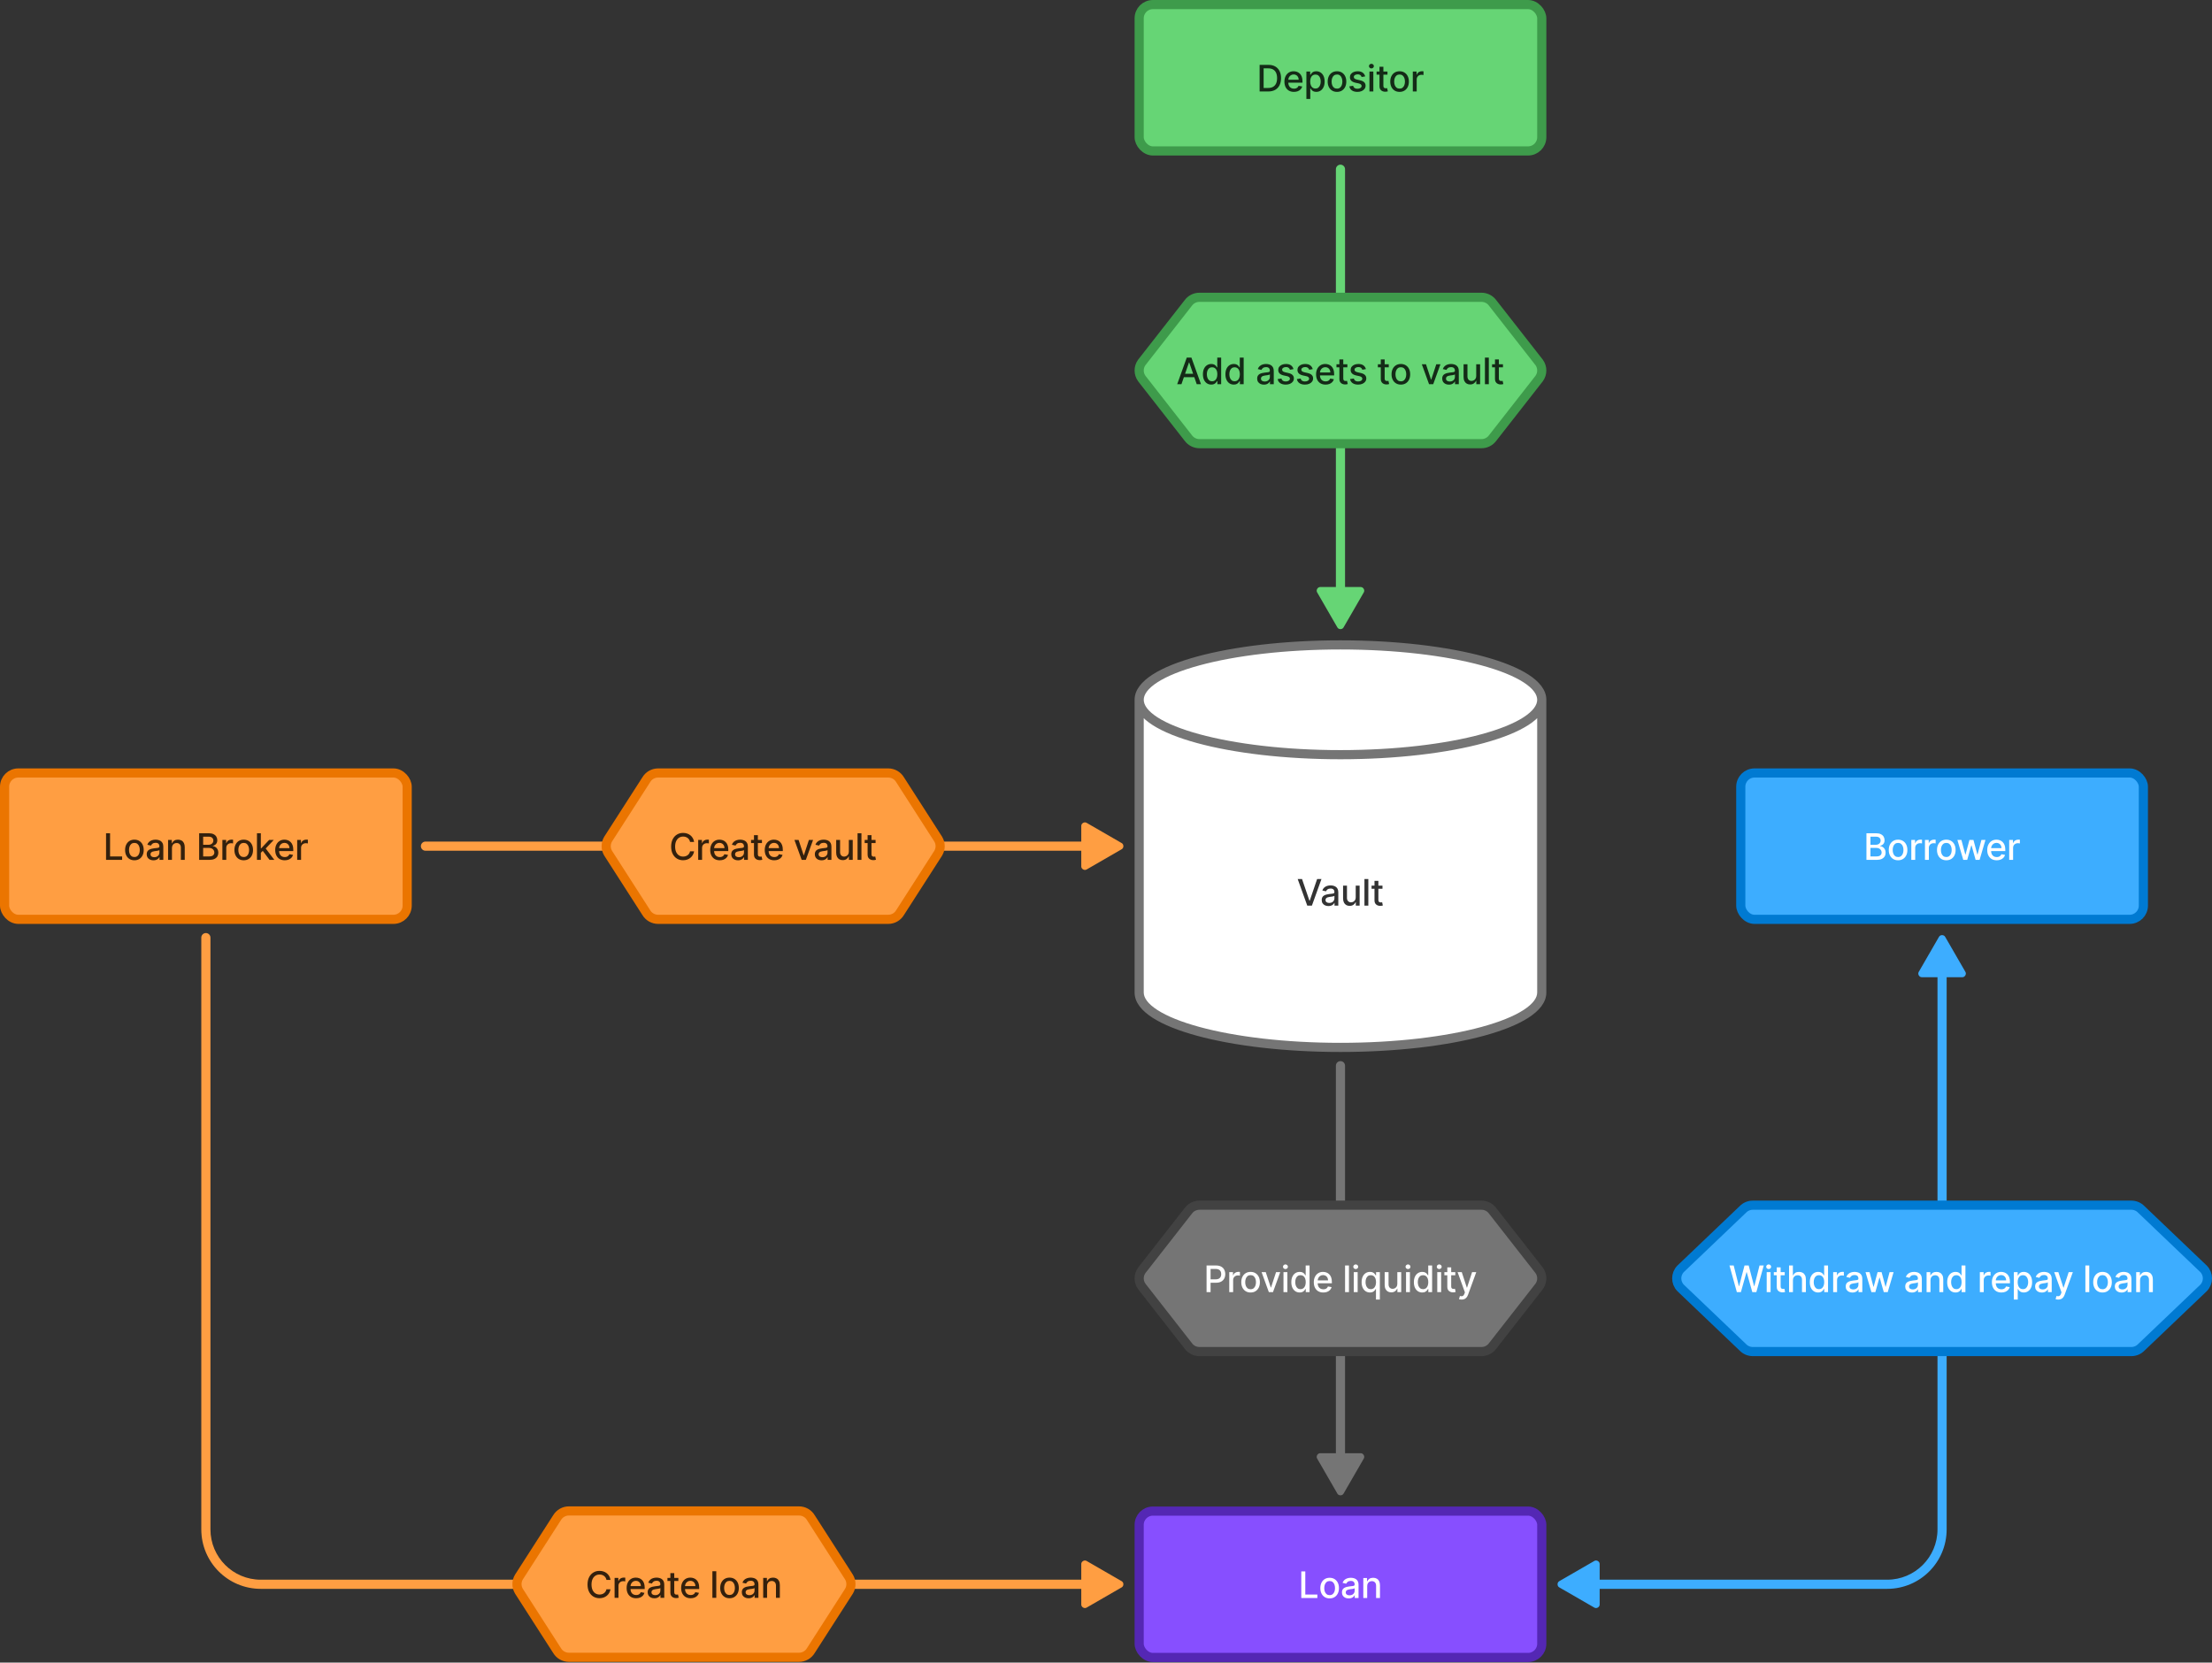 <svg width="967" height="727" viewBox="0 0 967 727" fill="none" xmlns="http://www.w3.org/2000/svg">
<rect x="0" y="0" width="967" height="727" fill="#333333" stroke="none"/>
<rect x="2" y="338" width="176" height="64" rx="6" fill="#FF9E42" stroke="#EB7500" stroke-width="4" stroke-linecap="round"/>
<path d="M46.361 376V364.364H48.117V374.489H53.39V376H46.361ZM58.757 376.176C57.938 376.176 57.224 375.989 56.614 375.614C56.005 375.239 55.531 374.714 55.194 374.04C54.857 373.366 54.688 372.578 54.688 371.676C54.688 370.771 54.857 369.979 55.194 369.301C55.531 368.623 56.005 368.097 56.614 367.722C57.224 367.347 57.938 367.159 58.757 367.159C59.575 367.159 60.289 367.347 60.899 367.722C61.508 368.097 61.982 368.623 62.319 369.301C62.656 369.979 62.825 370.771 62.825 371.676C62.825 372.578 62.656 373.366 62.319 374.04C61.982 374.714 61.508 375.239 60.899 375.614C60.289 375.989 59.575 376.176 58.757 376.176ZM58.762 374.75C59.292 374.75 59.732 374.61 60.08 374.33C60.429 374.049 60.687 373.676 60.853 373.21C61.024 372.744 61.109 372.231 61.109 371.67C61.109 371.114 61.024 370.602 60.853 370.136C60.687 369.667 60.429 369.29 60.08 369.006C59.732 368.722 59.292 368.58 58.762 368.58C58.228 368.58 57.785 368.722 57.433 369.006C57.084 369.29 56.825 369.667 56.654 370.136C56.488 370.602 56.404 371.114 56.404 371.67C56.404 372.231 56.488 372.744 56.654 373.21C56.825 373.676 57.084 374.049 57.433 374.33C57.785 374.61 58.228 374.75 58.762 374.75ZM67.085 376.193C66.532 376.193 66.032 376.091 65.585 375.886C65.138 375.678 64.784 375.377 64.522 374.983C64.265 374.589 64.136 374.106 64.136 373.534C64.136 373.042 64.231 372.636 64.42 372.318C64.609 372 64.865 371.748 65.187 371.562C65.509 371.377 65.869 371.237 66.267 371.142C66.664 371.047 67.07 370.975 67.483 370.926C68.005 370.866 68.43 370.816 68.755 370.778C69.081 370.737 69.318 370.67 69.466 370.58C69.613 370.489 69.687 370.341 69.687 370.136V370.097C69.687 369.6 69.547 369.216 69.267 368.943C68.99 368.67 68.577 368.534 68.028 368.534C67.456 368.534 67.005 368.661 66.676 368.915C66.35 369.165 66.125 369.443 66 369.75L64.403 369.386C64.592 368.856 64.869 368.428 65.233 368.102C65.6 367.773 66.022 367.534 66.5 367.386C66.977 367.235 67.479 367.159 68.005 367.159C68.354 367.159 68.723 367.201 69.113 367.284C69.507 367.364 69.875 367.511 70.216 367.727C70.56 367.943 70.842 368.252 71.062 368.653C71.282 369.051 71.392 369.568 71.392 370.205V376H69.733V374.807H69.664C69.555 375.027 69.39 375.242 69.17 375.455C68.95 375.667 68.668 375.843 68.323 375.983C67.979 376.123 67.566 376.193 67.085 376.193ZM67.454 374.83C67.924 374.83 68.325 374.737 68.659 374.551C68.996 374.366 69.251 374.123 69.426 373.824C69.604 373.521 69.693 373.197 69.693 372.852V371.727C69.632 371.788 69.515 371.845 69.341 371.898C69.17 371.947 68.975 371.991 68.755 372.028C68.536 372.062 68.322 372.095 68.113 372.125C67.905 372.152 67.731 372.174 67.591 372.193C67.261 372.235 66.96 372.305 66.687 372.403C66.418 372.502 66.202 372.644 66.039 372.83C65.88 373.011 65.801 373.254 65.801 373.557C65.801 373.977 65.956 374.295 66.267 374.511C66.577 374.723 66.973 374.83 67.454 374.83ZM75.177 370.818V376H73.478V367.273H75.109V368.693H75.217C75.418 368.231 75.732 367.86 76.16 367.58C76.592 367.299 77.136 367.159 77.791 367.159C78.386 367.159 78.906 367.284 79.353 367.534C79.8 367.78 80.147 368.148 80.393 368.636C80.639 369.125 80.763 369.729 80.763 370.449V376H79.064V370.653C79.064 370.021 78.899 369.527 78.569 369.17C78.24 368.811 77.787 368.631 77.211 368.631C76.817 368.631 76.467 368.716 76.16 368.886C75.857 369.057 75.617 369.307 75.439 369.636C75.264 369.962 75.177 370.356 75.177 370.818ZM87.06 376V364.364H91.321C92.147 364.364 92.831 364.5 93.372 364.773C93.914 365.042 94.319 365.407 94.588 365.869C94.857 366.328 94.992 366.845 94.992 367.42C94.992 367.905 94.903 368.314 94.724 368.648C94.546 368.977 94.308 369.242 94.008 369.443C93.713 369.64 93.387 369.784 93.031 369.875V369.989C93.418 370.008 93.794 370.133 94.162 370.364C94.533 370.591 94.84 370.915 95.082 371.335C95.325 371.756 95.446 372.267 95.446 372.869C95.446 373.464 95.306 373.998 95.026 374.472C94.749 374.941 94.321 375.314 93.742 375.591C93.162 375.864 92.421 376 91.52 376H87.06ZM88.815 374.494H91.349C92.19 374.494 92.793 374.331 93.156 374.006C93.52 373.68 93.702 373.273 93.702 372.784C93.702 372.417 93.609 372.08 93.423 371.773C93.238 371.466 92.972 371.222 92.628 371.04C92.287 370.858 91.882 370.767 91.412 370.767H88.815V374.494ZM88.815 369.398H91.168C91.562 369.398 91.916 369.322 92.23 369.17C92.548 369.019 92.8 368.807 92.986 368.534C93.175 368.258 93.27 367.932 93.27 367.557C93.27 367.076 93.101 366.672 92.764 366.347C92.427 366.021 91.91 365.858 91.213 365.858H88.815V369.398ZM97.216 376V367.273H98.858V368.659H98.949C99.108 368.189 99.388 367.82 99.79 367.551C100.195 367.278 100.654 367.142 101.165 367.142C101.271 367.142 101.396 367.146 101.54 367.153C101.688 367.161 101.803 367.17 101.887 367.182V368.807C101.818 368.788 101.697 368.767 101.523 368.744C101.349 368.718 101.174 368.705 101 368.705C100.599 368.705 100.241 368.79 99.926 368.96C99.616 369.127 99.37 369.36 99.188 369.659C99.006 369.955 98.915 370.292 98.915 370.67V376H97.216ZM106.544 376.176C105.726 376.176 105.012 375.989 104.402 375.614C103.792 375.239 103.319 374.714 102.982 374.04C102.645 373.366 102.476 372.578 102.476 371.676C102.476 370.771 102.645 369.979 102.982 369.301C103.319 368.623 103.792 368.097 104.402 367.722C105.012 367.347 105.726 367.159 106.544 367.159C107.362 367.159 108.077 367.347 108.686 367.722C109.296 368.097 109.77 368.623 110.107 369.301C110.444 369.979 110.612 370.771 110.612 371.676C110.612 372.578 110.444 373.366 110.107 374.04C109.77 374.714 109.296 375.239 108.686 375.614C108.077 375.989 107.362 376.176 106.544 376.176ZM106.55 374.75C107.08 374.75 107.52 374.61 107.868 374.33C108.217 374.049 108.474 373.676 108.641 373.21C108.811 372.744 108.897 372.231 108.897 371.67C108.897 371.114 108.811 370.602 108.641 370.136C108.474 369.667 108.217 369.29 107.868 369.006C107.52 368.722 107.08 368.58 106.55 368.58C106.016 368.58 105.573 368.722 105.22 369.006C104.872 369.29 104.612 369.667 104.442 370.136C104.275 370.602 104.192 371.114 104.192 371.67C104.192 372.231 104.275 372.744 104.442 373.21C104.612 373.676 104.872 374.049 105.22 374.33C105.573 374.61 106.016 374.75 106.55 374.75ZM113.895 373.04L113.884 370.966H114.179L117.657 367.273H119.691L115.725 371.477H115.458L113.895 373.04ZM112.333 376V364.364H114.032V376H112.333ZM117.844 376L114.719 371.852L115.89 370.665L119.929 376H117.844ZM124.465 376.176C123.605 376.176 122.865 375.992 122.243 375.625C121.626 375.254 121.149 374.733 120.812 374.062C120.478 373.388 120.312 372.598 120.312 371.693C120.312 370.799 120.478 370.011 120.812 369.33C121.149 368.648 121.618 368.116 122.221 367.733C122.827 367.35 123.535 367.159 124.346 367.159C124.838 367.159 125.315 367.241 125.778 367.403C126.24 367.566 126.654 367.822 127.022 368.17C127.389 368.519 127.679 368.972 127.891 369.528C128.103 370.081 128.209 370.754 128.209 371.545V372.148H121.272V370.875H126.545C126.545 370.428 126.454 370.032 126.272 369.688C126.09 369.339 125.834 369.064 125.505 368.864C125.179 368.663 124.796 368.562 124.357 368.562C123.88 368.562 123.463 368.68 123.107 368.915C122.755 369.146 122.482 369.449 122.289 369.824C122.1 370.195 122.005 370.598 122.005 371.034V372.028C122.005 372.612 122.107 373.108 122.312 373.517C122.52 373.926 122.81 374.239 123.181 374.455C123.552 374.667 123.986 374.773 124.482 374.773C124.804 374.773 125.098 374.727 125.363 374.636C125.628 374.542 125.857 374.402 126.05 374.216C126.243 374.03 126.391 373.801 126.493 373.528L128.101 373.818C127.973 374.292 127.742 374.706 127.408 375.062C127.079 375.415 126.664 375.689 126.164 375.886C125.668 376.08 125.101 376.176 124.465 376.176ZM129.918 376V367.273H131.56V368.659H131.651C131.81 368.189 132.091 367.82 132.492 367.551C132.897 367.278 133.356 367.142 133.867 367.142C133.973 367.142 134.098 367.146 134.242 367.153C134.39 367.161 134.505 367.17 134.589 367.182V368.807C134.521 368.788 134.399 368.767 134.225 368.744C134.051 368.718 133.877 368.705 133.702 368.705C133.301 368.705 132.943 368.79 132.629 368.96C132.318 369.127 132.072 369.36 131.89 369.659C131.708 369.955 131.617 370.292 131.617 370.67V376H129.918Z" fill="black" fill-opacity="0.8"/>
<rect x="761" y="338" width="176" height="64" rx="6" fill="#3DADFF" stroke="#007AD2" stroke-width="4" stroke-linecap="round"/>
<path d="M815.933 376V364.364H820.195C821.021 364.364 821.704 364.5 822.246 364.773C822.788 365.042 823.193 365.407 823.462 365.869C823.731 366.328 823.865 366.845 823.865 367.42C823.865 367.905 823.776 368.314 823.598 368.648C823.42 368.977 823.182 369.242 822.882 369.443C822.587 369.64 822.261 369.784 821.905 369.875V369.989C822.291 370.008 822.668 370.133 823.036 370.364C823.407 370.591 823.714 370.915 823.956 371.335C824.199 371.756 824.32 372.267 824.32 372.869C824.32 373.464 824.18 373.998 823.899 374.472C823.623 374.941 823.195 375.314 822.615 375.591C822.036 375.864 821.295 376 820.394 376H815.933ZM817.689 374.494H820.223C821.064 374.494 821.666 374.331 822.03 374.006C822.394 373.68 822.576 373.273 822.576 372.784C822.576 372.417 822.483 372.08 822.297 371.773C822.112 371.466 821.846 371.222 821.502 371.04C821.161 370.858 820.755 370.767 820.286 370.767H817.689V374.494ZM817.689 369.398H820.041C820.435 369.398 820.79 369.322 821.104 369.17C821.422 369.019 821.674 368.807 821.86 368.534C822.049 368.258 822.144 367.932 822.144 367.557C822.144 367.076 821.975 366.672 821.638 366.347C821.301 366.021 820.784 365.858 820.087 365.858H817.689V369.398ZM829.766 376.176C828.948 376.176 828.234 375.989 827.624 375.614C827.014 375.239 826.541 374.714 826.203 374.04C825.866 373.366 825.698 372.578 825.698 371.676C825.698 370.771 825.866 369.979 826.203 369.301C826.541 368.623 827.014 368.097 827.624 367.722C828.234 367.347 828.948 367.159 829.766 367.159C830.584 367.159 831.298 367.347 831.908 367.722C832.518 368.097 832.991 368.623 833.328 369.301C833.666 369.979 833.834 370.771 833.834 371.676C833.834 372.578 833.666 373.366 833.328 374.04C832.991 374.714 832.518 375.239 831.908 375.614C831.298 375.989 830.584 376.176 829.766 376.176ZM829.772 374.75C830.302 374.75 830.741 374.61 831.09 374.33C831.438 374.049 831.696 373.676 831.863 373.21C832.033 372.744 832.118 372.231 832.118 371.67C832.118 371.114 832.033 370.602 831.863 370.136C831.696 369.667 831.438 369.29 831.09 369.006C830.741 368.722 830.302 368.58 829.772 368.58C829.238 368.58 828.794 368.722 828.442 369.006C828.094 369.29 827.834 369.667 827.664 370.136C827.497 370.602 827.414 371.114 827.414 371.67C827.414 372.231 827.497 372.744 827.664 373.21C827.834 373.676 828.094 374.049 828.442 374.33C828.794 374.61 829.238 374.75 829.772 374.75ZM835.554 376V367.273H837.197V368.659H837.287C837.447 368.189 837.727 367.82 838.128 367.551C838.534 367.278 838.992 367.142 839.503 367.142C839.609 367.142 839.734 367.146 839.878 367.153C840.026 367.161 840.142 367.17 840.225 367.182V368.807C840.157 368.788 840.036 368.767 839.861 368.744C839.687 368.718 839.513 368.705 839.339 368.705C838.937 368.705 838.579 368.79 838.265 368.96C837.954 369.127 837.708 369.36 837.526 369.659C837.344 369.955 837.253 370.292 837.253 370.67V376H835.554ZM841.519 376V367.273H843.161V368.659H843.252C843.411 368.189 843.691 367.82 844.093 367.551C844.498 367.278 844.957 367.142 845.468 367.142C845.574 367.142 845.699 367.146 845.843 367.153C845.991 367.161 846.106 367.17 846.19 367.182V368.807C846.121 368.788 846 368.767 845.826 368.744C845.652 368.718 845.477 368.705 845.303 368.705C844.902 368.705 844.544 368.79 844.229 368.96C843.919 369.127 843.673 369.36 843.491 369.659C843.309 369.955 843.218 370.292 843.218 370.67V376H841.519ZM850.847 376.176C850.029 376.176 849.315 375.989 848.705 375.614C848.095 375.239 847.622 374.714 847.285 374.04C846.948 373.366 846.779 372.578 846.779 371.676C846.779 370.771 846.948 369.979 847.285 369.301C847.622 368.623 848.095 368.097 848.705 367.722C849.315 367.347 850.029 367.159 850.847 367.159C851.666 367.159 852.38 367.347 852.989 367.722C853.599 368.097 854.073 368.623 854.41 369.301C854.747 369.979 854.916 370.771 854.916 371.676C854.916 372.578 854.747 373.366 854.41 374.04C854.073 374.714 853.599 375.239 852.989 375.614C852.38 375.989 851.666 376.176 850.847 376.176ZM850.853 374.75C851.383 374.75 851.823 374.61 852.171 374.33C852.52 374.049 852.777 373.676 852.944 373.21C853.114 372.744 853.2 372.231 853.2 371.67C853.2 371.114 853.114 370.602 852.944 370.136C852.777 369.667 852.52 369.29 852.171 369.006C851.823 368.722 851.383 368.58 850.853 368.58C850.319 368.58 849.876 368.722 849.524 369.006C849.175 369.29 848.916 369.667 848.745 370.136C848.578 370.602 848.495 371.114 848.495 371.67C848.495 372.231 848.578 372.744 848.745 373.21C848.916 373.676 849.175 374.049 849.524 374.33C849.876 374.61 850.319 374.75 850.853 374.75ZM858.262 376L855.694 367.273H857.45L859.16 373.682H859.245L860.961 367.273H862.717L864.421 373.653H864.507L866.205 367.273H867.961L865.399 376H863.666L861.893 369.699H861.762L859.99 376H858.262ZM872.893 376.176C872.033 376.176 871.293 375.992 870.672 375.625C870.054 375.254 869.577 374.733 869.24 374.062C868.906 373.388 868.74 372.598 868.74 371.693C868.74 370.799 868.906 370.011 869.24 369.33C869.577 368.648 870.047 368.116 870.649 367.733C871.255 367.35 871.963 367.159 872.774 367.159C873.266 367.159 873.743 367.241 874.206 367.403C874.668 367.566 875.082 367.822 875.45 368.17C875.817 368.519 876.107 368.972 876.319 369.528C876.531 370.081 876.637 370.754 876.637 371.545V372.148H869.7V370.875H874.973C874.973 370.428 874.882 370.032 874.7 369.688C874.518 369.339 874.262 369.064 873.933 368.864C873.607 368.663 873.225 368.562 872.785 368.562C872.308 368.562 871.891 368.68 871.535 368.915C871.183 369.146 870.91 369.449 870.717 369.824C870.528 370.195 870.433 370.598 870.433 371.034V372.028C870.433 372.612 870.535 373.108 870.74 373.517C870.948 373.926 871.238 374.239 871.609 374.455C871.98 374.667 872.414 374.773 872.91 374.773C873.232 374.773 873.526 374.727 873.791 374.636C874.056 374.542 874.285 374.402 874.478 374.216C874.672 374.03 874.819 373.801 874.922 373.528L876.529 373.818C876.401 374.292 876.17 374.706 875.836 375.062C875.507 375.415 875.092 375.689 874.592 375.886C874.096 376.08 873.529 376.176 872.893 376.176ZM878.346 376V367.273H879.988V368.659H880.079C880.238 368.189 880.519 367.82 880.92 367.551C881.326 367.278 881.784 367.142 882.295 367.142C882.401 367.142 882.526 367.146 882.67 367.153C882.818 367.161 882.933 367.17 883.017 367.182V368.807C882.949 368.788 882.827 368.767 882.653 368.744C882.479 368.718 882.305 368.705 882.13 368.705C881.729 368.705 881.371 368.79 881.057 368.96C880.746 369.127 880.5 369.36 880.318 369.659C880.136 369.955 880.045 370.292 880.045 370.67V376H878.346Z" fill="white"/>
<rect x="498" y="2" width="176" height="64" rx="6" fill="#66D575" stroke="#3E9B4B" stroke-width="4" stroke-linecap="round"/>
<path d="M554.421 40H550.654V28.364H554.541C555.681 28.364 556.66 28.597 557.478 29.062C558.296 29.525 558.923 30.189 559.359 31.057C559.798 31.921 560.018 32.956 560.018 34.165C560.018 35.377 559.796 36.419 559.353 37.29C558.914 38.161 558.277 38.831 557.444 39.301C556.611 39.767 555.603 40 554.421 40ZM552.41 38.466H554.325C555.211 38.466 555.948 38.299 556.535 37.966C557.122 37.629 557.561 37.142 557.853 36.506C558.145 35.865 558.291 35.085 558.291 34.165C558.291 33.252 558.145 32.477 557.853 31.841C557.565 31.204 557.135 30.722 556.563 30.392C555.991 30.062 555.281 29.898 554.433 29.898H552.41V38.466ZM565.65 40.176C564.79 40.176 564.05 39.992 563.429 39.625C562.811 39.254 562.334 38.733 561.997 38.062C561.663 37.388 561.497 36.599 561.497 35.693C561.497 34.799 561.663 34.011 561.997 33.33C562.334 32.648 562.804 32.115 563.406 31.733C564.012 31.35 564.72 31.159 565.531 31.159C566.023 31.159 566.501 31.241 566.963 31.403C567.425 31.566 567.84 31.822 568.207 32.17C568.574 32.519 568.864 32.972 569.076 33.528C569.288 34.081 569.394 34.754 569.394 35.545V36.148H562.457V34.875H567.73C567.73 34.428 567.639 34.032 567.457 33.688C567.275 33.339 567.019 33.064 566.69 32.864C566.364 32.663 565.982 32.562 565.542 32.562C565.065 32.562 564.648 32.68 564.292 32.915C563.94 33.146 563.667 33.449 563.474 33.824C563.285 34.195 563.19 34.599 563.19 35.034V36.028C563.19 36.612 563.292 37.108 563.497 37.517C563.705 37.926 563.995 38.239 564.366 38.455C564.737 38.667 565.171 38.773 565.667 38.773C565.989 38.773 566.283 38.727 566.548 38.636C566.813 38.542 567.042 38.401 567.235 38.216C567.429 38.03 567.576 37.801 567.679 37.528L569.287 37.818C569.158 38.292 568.927 38.706 568.593 39.062C568.264 39.415 567.849 39.689 567.349 39.886C566.853 40.08 566.287 40.176 565.65 40.176ZM571.103 43.273V31.273H572.763V32.688H572.905C573.003 32.506 573.145 32.295 573.331 32.057C573.516 31.818 573.774 31.61 574.103 31.432C574.433 31.25 574.869 31.159 575.41 31.159C576.115 31.159 576.744 31.337 577.297 31.693C577.85 32.049 578.283 32.562 578.598 33.233C578.916 33.903 579.075 34.71 579.075 35.653C579.075 36.597 578.918 37.405 578.603 38.08C578.289 38.75 577.857 39.267 577.308 39.631C576.759 39.99 576.132 40.17 575.427 40.17C574.897 40.17 574.463 40.081 574.126 39.903C573.793 39.725 573.531 39.517 573.342 39.278C573.153 39.04 573.007 38.828 572.905 38.642H572.802V43.273H571.103ZM572.768 35.636C572.768 36.25 572.857 36.788 573.035 37.25C573.213 37.712 573.471 38.074 573.808 38.335C574.145 38.593 574.558 38.722 575.047 38.722C575.554 38.722 575.978 38.587 576.319 38.318C576.66 38.045 576.918 37.676 577.092 37.21C577.27 36.744 577.359 36.22 577.359 35.636C577.359 35.061 577.272 34.544 577.098 34.085C576.927 33.627 576.67 33.265 576.325 33C575.984 32.735 575.558 32.602 575.047 32.602C574.554 32.602 574.138 32.729 573.797 32.983C573.459 33.237 573.204 33.591 573.03 34.045C572.855 34.5 572.768 35.03 572.768 35.636ZM584.479 40.176C583.66 40.176 582.946 39.989 582.337 39.614C581.727 39.239 581.253 38.714 580.916 38.04C580.579 37.365 580.41 36.578 580.41 35.676C580.41 34.771 580.579 33.979 580.916 33.301C581.253 32.623 581.727 32.097 582.337 31.722C582.946 31.347 583.66 31.159 584.479 31.159C585.297 31.159 586.011 31.347 586.621 31.722C587.23 32.097 587.704 32.623 588.041 33.301C588.378 33.979 588.547 34.771 588.547 35.676C588.547 36.578 588.378 37.365 588.041 38.04C587.704 38.714 587.23 39.239 586.621 39.614C586.011 39.989 585.297 40.176 584.479 40.176ZM584.484 38.75C585.015 38.75 585.454 38.61 585.802 38.33C586.151 38.049 586.408 37.676 586.575 37.21C586.746 36.744 586.831 36.231 586.831 35.67C586.831 35.114 586.746 34.602 586.575 34.136C586.408 33.667 586.151 33.29 585.802 33.006C585.454 32.722 585.015 32.58 584.484 32.58C583.95 32.58 583.507 32.722 583.155 33.006C582.806 33.29 582.547 33.667 582.376 34.136C582.21 34.602 582.126 35.114 582.126 35.67C582.126 36.231 582.21 36.744 582.376 37.21C582.547 37.676 582.806 38.049 583.155 38.33C583.507 38.61 583.95 38.75 584.484 38.75ZM596.807 33.403L595.267 33.676C595.203 33.479 595.1 33.292 594.96 33.114C594.824 32.936 594.638 32.79 594.403 32.676C594.169 32.562 593.875 32.506 593.523 32.506C593.042 32.506 592.64 32.614 592.318 32.83C591.996 33.042 591.835 33.316 591.835 33.653C591.835 33.945 591.943 34.18 592.159 34.358C592.375 34.536 592.723 34.682 593.205 34.795L594.591 35.114C595.394 35.299 595.992 35.585 596.386 35.972C596.78 36.358 596.977 36.86 596.977 37.477C596.977 38 596.826 38.466 596.523 38.875C596.223 39.28 595.805 39.599 595.267 39.83C594.733 40.061 594.114 40.176 593.409 40.176C592.432 40.176 591.634 39.968 591.017 39.551C590.4 39.131 590.021 38.534 589.881 37.761L591.523 37.511C591.625 37.939 591.835 38.263 592.153 38.483C592.472 38.699 592.886 38.807 593.398 38.807C593.955 38.807 594.4 38.691 594.733 38.46C595.066 38.225 595.233 37.939 595.233 37.602C595.233 37.33 595.131 37.1 594.926 36.915C594.725 36.729 594.417 36.589 594 36.494L592.523 36.17C591.708 35.985 591.106 35.689 590.716 35.284C590.33 34.879 590.136 34.365 590.136 33.744C590.136 33.229 590.28 32.778 590.568 32.392C590.856 32.006 591.254 31.704 591.761 31.489C592.269 31.269 592.85 31.159 593.506 31.159C594.449 31.159 595.191 31.364 595.733 31.773C596.275 32.178 596.633 32.722 596.807 33.403ZM598.669 40V31.273H600.368V40H598.669ZM599.527 29.926C599.232 29.926 598.978 29.828 598.766 29.631C598.557 29.43 598.453 29.191 598.453 28.915C598.453 28.634 598.557 28.396 598.766 28.199C598.978 27.998 599.232 27.898 599.527 27.898C599.823 27.898 600.074 27.998 600.283 28.199C600.495 28.396 600.601 28.634 600.601 28.915C600.601 29.191 600.495 29.43 600.283 29.631C600.074 29.828 599.823 29.926 599.527 29.926ZM606.551 31.273V32.636H601.784V31.273H606.551ZM603.063 29.182H604.762V37.438C604.762 37.767 604.811 38.015 604.909 38.182C605.008 38.345 605.135 38.456 605.29 38.517C605.449 38.574 605.621 38.602 605.807 38.602C605.943 38.602 606.063 38.593 606.165 38.574C606.267 38.555 606.347 38.54 606.404 38.528L606.71 39.932C606.612 39.97 606.472 40.008 606.29 40.045C606.108 40.087 605.881 40.11 605.608 40.114C605.161 40.121 604.745 40.042 604.358 39.875C603.972 39.708 603.659 39.451 603.421 39.102C603.182 38.754 603.063 38.316 603.063 37.79V29.182ZM611.837 40.176C611.019 40.176 610.305 39.989 609.695 39.614C609.085 39.239 608.612 38.714 608.275 38.04C607.937 37.365 607.769 36.578 607.769 35.676C607.769 34.771 607.937 33.979 608.275 33.301C608.612 32.623 609.085 32.097 609.695 31.722C610.305 31.347 611.019 31.159 611.837 31.159C612.655 31.159 613.369 31.347 613.979 31.722C614.589 32.097 615.062 32.623 615.4 33.301C615.737 33.979 615.905 34.771 615.905 35.676C615.905 36.578 615.737 37.365 615.4 38.04C615.062 38.714 614.589 39.239 613.979 39.614C613.369 39.989 612.655 40.176 611.837 40.176ZM611.843 38.75C612.373 38.75 612.812 38.61 613.161 38.33C613.509 38.049 613.767 37.676 613.934 37.21C614.104 36.744 614.189 36.231 614.189 35.67C614.189 35.114 614.104 34.602 613.934 34.136C613.767 33.667 613.509 33.29 613.161 33.006C612.812 32.722 612.373 32.58 611.843 32.58C611.309 32.58 610.865 32.722 610.513 33.006C610.165 33.29 609.905 33.667 609.735 34.136C609.568 34.602 609.485 35.114 609.485 35.67C609.485 36.231 609.568 36.744 609.735 37.21C609.905 37.676 610.165 38.049 610.513 38.33C610.865 38.61 611.309 38.75 611.843 38.75ZM617.626 40V31.273H619.268V32.659H619.359C619.518 32.189 619.798 31.82 620.199 31.551C620.605 31.278 621.063 31.142 621.574 31.142C621.68 31.142 621.805 31.146 621.949 31.153C622.097 31.161 622.213 31.171 622.296 31.182V32.807C622.228 32.788 622.107 32.767 621.932 32.744C621.758 32.718 621.584 32.705 621.41 32.705C621.008 32.705 620.65 32.79 620.336 32.96C620.025 33.127 619.779 33.36 619.597 33.659C619.415 33.955 619.324 34.292 619.324 34.67V40H617.626Z" fill="black" fill-opacity="0.8"/>
<path d="M498 306C498 292.745 537.399 282 586 282C634.601 282 674 292.745 674 306V434C674 447.255 634.601 458 586 458C537.399 458 498 447.255 498 434V306Z" fill="white"/>
<path d="M674 306H672C672 308.255 670.299 310.889 666.001 313.661C661.792 316.375 655.568 318.895 647.699 321.041C631.99 325.325 610.175 328 586 328V330V332C610.426 332 632.611 329.302 648.752 324.9C656.808 322.703 663.472 320.051 668.168 317.023C672.776 314.052 676 310.373 676 306H674ZM586 330V328C561.825 328 540.01 325.325 524.301 321.041C516.432 318.895 510.208 316.375 505.999 313.661C501.701 310.889 500 308.255 500 306H498H496C496 310.373 499.224 314.052 503.832 317.023C508.528 320.051 515.192 322.703 523.248 324.9C539.389 329.302 561.574 332 586 332V330ZM498 306H500C500 303.745 501.701 301.111 505.999 298.339C510.208 295.625 516.432 293.105 524.301 290.959C540.01 286.675 561.825 284 586 284V282V280C561.574 280 539.389 282.698 523.248 287.1C515.192 289.297 508.528 291.949 503.832 294.977C499.224 297.948 496 301.627 496 306H498ZM586 282V284C610.175 284 631.99 286.675 647.699 290.959C655.568 293.105 661.792 295.625 666.001 298.339C670.299 301.111 672 303.745 672 306H674H676C676 301.627 672.776 297.948 668.168 294.977C663.472 291.949 656.808 289.297 648.752 287.1C632.611 282.698 610.426 280 586 280V282ZM498 306H496V434H498H500V306H498ZM498 434H496C496 438.373 499.224 442.052 503.832 445.023C508.528 448.051 515.192 450.703 523.248 452.9C539.389 457.302 561.574 460 586 460V458V456C561.825 456 540.01 453.325 524.301 449.041C516.432 446.895 510.208 444.375 505.999 441.661C501.701 438.889 500 436.255 500 434H498ZM586 458V460C610.426 460 632.611 457.302 648.752 452.9C656.808 450.703 663.472 448.051 668.168 445.023C672.776 442.052 676 438.373 676 434H674H672C672 436.255 670.299 438.889 666.001 441.661C661.792 444.375 655.568 446.895 647.699 449.041C631.99 453.325 610.175 456 586 456V458ZM674 434H676V306H674H672V434H674Z" fill="#757575"/>
<path d="M569.194 384.364L572.433 393.841H572.564L575.802 384.364H577.7L573.513 396H571.484L567.297 384.364H569.194ZM580.748 396.193C580.195 396.193 579.695 396.091 579.248 395.886C578.801 395.678 578.447 395.377 578.186 394.983C577.928 394.589 577.8 394.106 577.8 393.534C577.8 393.042 577.894 392.636 578.084 392.318C578.273 392 578.529 391.748 578.851 391.562C579.173 391.377 579.533 391.237 579.93 391.142C580.328 391.047 580.733 390.975 581.146 390.926C581.669 390.866 582.093 390.816 582.419 390.778C582.745 390.737 582.981 390.67 583.129 390.58C583.277 390.489 583.351 390.341 583.351 390.136V390.097C583.351 389.6 583.211 389.216 582.93 388.943C582.654 388.67 582.241 388.534 581.692 388.534C581.12 388.534 580.669 388.661 580.339 388.915C580.014 389.165 579.788 389.443 579.663 389.75L578.067 389.386C578.256 388.856 578.533 388.428 578.896 388.102C579.264 387.773 579.686 387.534 580.163 387.386C580.64 387.235 581.142 387.159 581.669 387.159C582.017 387.159 582.387 387.201 582.777 387.284C583.171 387.364 583.538 387.511 583.879 387.727C584.224 387.943 584.506 388.252 584.726 388.653C584.945 389.051 585.055 389.568 585.055 390.205V396H583.396V394.807H583.328C583.218 395.027 583.053 395.242 582.834 395.455C582.614 395.667 582.332 395.843 581.987 395.983C581.642 396.123 581.23 396.193 580.748 396.193ZM581.118 394.83C581.587 394.83 581.989 394.737 582.322 394.551C582.659 394.366 582.915 394.123 583.089 393.824C583.267 393.521 583.356 393.197 583.356 392.852V391.727C583.296 391.788 583.178 391.845 583.004 391.898C582.834 391.947 582.639 391.991 582.419 392.028C582.199 392.062 581.985 392.095 581.777 392.125C581.569 392.152 581.394 392.174 581.254 392.193C580.925 392.235 580.623 392.305 580.351 392.403C580.082 392.502 579.866 392.644 579.703 392.83C579.544 393.011 579.464 393.254 579.464 393.557C579.464 393.977 579.62 394.295 579.93 394.511C580.241 394.723 580.637 394.83 581.118 394.83ZM592.67 392.381V387.273H594.375V396H592.705V394.489H592.614C592.413 394.955 592.091 395.343 591.648 395.653C591.208 395.96 590.661 396.114 590.006 396.114C589.445 396.114 588.949 395.991 588.517 395.744C588.089 395.494 587.752 395.125 587.506 394.636C587.263 394.148 587.142 393.544 587.142 392.824V387.273H588.841V392.619C588.841 393.214 589.006 393.687 589.335 394.04C589.665 394.392 590.093 394.568 590.619 394.568C590.938 394.568 591.254 394.489 591.568 394.33C591.886 394.17 592.15 393.93 592.358 393.608C592.57 393.286 592.674 392.877 592.67 392.381ZM598.181 384.364V396H596.482V384.364H598.181ZM604.364 387.273V388.636H599.597V387.273H604.364ZM600.875 385.182H602.574V393.438C602.574 393.767 602.623 394.015 602.722 394.182C602.82 394.345 602.947 394.456 603.103 394.517C603.262 394.574 603.434 394.602 603.62 394.602C603.756 394.602 603.875 394.593 603.978 394.574C604.08 394.555 604.159 394.54 604.216 394.528L604.523 395.932C604.425 395.97 604.284 396.008 604.103 396.045C603.921 396.087 603.693 396.11 603.421 396.114C602.974 396.121 602.557 396.042 602.171 395.875C601.784 395.708 601.472 395.451 601.233 395.102C600.995 394.754 600.875 394.316 600.875 393.79V385.182Z" fill="black" fill-opacity="0.8"/>
<path d="M186 368C184.895 368 184 368.895 184 370C184 371.105 184.895 372 186 372V370V368ZM472.69 378.88C472.69 379.985 474.043 380.766 474.999 380.214L490.381 371.333C491.337 370.781 491.337 369.219 490.381 368.667L474.999 359.786C474.043 359.234 472.69 360.015 472.69 361.12V378.88ZM186 370V372H474.69V370V368H186V370Z" fill="#FF9E42"/>
<path d="M588 74C588 72.895 587.105 72 586 72C584.895 72 584 72.895 584 74H586H588ZM577.12 256.69C576.015 256.69 575.234 258.043 575.786 258.999L584.667 274.381C585.219 275.337 586.781 275.337 587.333 274.381L596.214 258.999C596.766 258.043 595.985 256.69 594.88 256.69H577.12ZM586 74H584V258.69H586H588V74H586Z" fill="#66D575"/>
<rect x="498" y="660.76" width="176" height="64" rx="6" fill="#874FFF" stroke="#5427B4" stroke-width="4" stroke-linecap="round"/>
<path d="M568.871 698.76V687.124H570.626V697.249H575.899V698.76H568.871ZM581.266 698.936C580.447 698.936 579.733 698.749 579.124 698.374C578.514 697.999 578.04 697.474 577.703 696.8C577.366 696.126 577.197 695.338 577.197 694.436C577.197 693.531 577.366 692.739 577.703 692.061C578.04 691.383 578.514 690.857 579.124 690.482C579.733 690.107 580.447 689.919 581.266 689.919C582.084 689.919 582.798 690.107 583.408 690.482C584.017 690.857 584.491 691.383 584.828 692.061C585.165 692.739 585.334 693.531 585.334 694.436C585.334 695.338 585.165 696.126 584.828 696.8C584.491 697.474 584.017 697.999 583.408 698.374C582.798 698.749 582.084 698.936 581.266 698.936ZM581.271 697.51C581.802 697.51 582.241 697.37 582.589 697.09C582.938 696.809 583.195 696.436 583.362 695.97C583.533 695.504 583.618 694.991 583.618 694.43C583.618 693.874 583.533 693.362 583.362 692.896C583.195 692.427 582.938 692.05 582.589 691.766C582.241 691.482 581.802 691.34 581.271 691.34C580.737 691.34 580.294 691.482 579.942 691.766C579.593 692.05 579.334 692.427 579.163 692.896C578.997 693.362 578.913 693.874 578.913 694.43C578.913 694.991 578.997 695.504 579.163 695.97C579.334 696.436 579.593 696.809 579.942 697.09C580.294 697.37 580.737 697.51 581.271 697.51ZM589.594 698.953C589.041 698.953 588.541 698.851 588.094 698.646C587.647 698.438 587.293 698.137 587.031 697.743C586.774 697.349 586.645 696.866 586.645 696.294C586.645 695.802 586.74 695.396 586.929 695.078C587.118 694.76 587.374 694.508 587.696 694.323C588.018 694.137 588.378 693.997 588.776 693.902C589.173 693.807 589.579 693.735 589.992 693.686C590.514 693.626 590.939 693.576 591.264 693.538C591.59 693.497 591.827 693.43 591.975 693.34C592.122 693.249 592.196 693.101 592.196 692.896V692.857C592.196 692.36 592.056 691.976 591.776 691.703C591.499 691.43 591.086 691.294 590.537 691.294C589.965 691.294 589.514 691.421 589.185 691.675C588.859 691.925 588.634 692.203 588.509 692.51L586.912 692.146C587.101 691.616 587.378 691.188 587.742 690.862C588.109 690.533 588.531 690.294 589.009 690.146C589.486 689.995 589.988 689.919 590.514 689.919C590.863 689.919 591.232 689.961 591.622 690.044C592.016 690.124 592.384 690.271 592.725 690.487C593.069 690.703 593.351 691.012 593.571 691.413C593.791 691.811 593.901 692.328 593.901 692.965V698.76H592.242V697.567H592.173C592.064 697.787 591.899 698.002 591.679 698.215C591.459 698.427 591.177 698.603 590.832 698.743C590.488 698.883 590.075 698.953 589.594 698.953ZM589.963 697.59C590.433 697.59 590.834 697.497 591.168 697.311C591.505 697.126 591.76 696.883 591.935 696.584C592.113 696.281 592.202 695.957 592.202 695.612V694.487C592.141 694.548 592.024 694.605 591.85 694.658C591.679 694.707 591.484 694.751 591.264 694.788C591.045 694.823 590.831 694.855 590.622 694.885C590.414 694.912 590.24 694.934 590.1 694.953C589.77 694.995 589.469 695.065 589.196 695.163C588.927 695.262 588.711 695.404 588.548 695.59C588.389 695.771 588.31 696.014 588.31 696.317C588.31 696.737 588.465 697.055 588.776 697.271C589.086 697.483 589.482 697.59 589.963 697.59ZM597.686 693.578V698.76H595.987V690.033H597.618V691.453H597.726C597.927 690.991 598.241 690.62 598.669 690.34C599.101 690.059 599.645 689.919 600.3 689.919C600.895 689.919 601.415 690.044 601.862 690.294C602.309 690.54 602.656 690.908 602.902 691.396C603.148 691.885 603.272 692.489 603.272 693.209V698.76H601.573V693.413C601.573 692.781 601.408 692.287 601.078 691.93C600.749 691.571 600.296 691.391 599.72 691.391C599.326 691.391 598.976 691.476 598.669 691.646C598.366 691.817 598.126 692.067 597.948 692.396C597.773 692.722 597.686 693.116 597.686 693.578Z" fill="white"/>
<path d="M92 410C92 408.895 91.105 408 90 408C88.895 408 88 408.895 88 410H90H92ZM472.69 701.64C472.69 702.745 474.043 703.526 474.999 702.974L490.381 694.093C491.337 693.541 491.337 691.979 490.381 691.427L474.999 682.546C474.043 681.994 472.69 682.775 472.69 683.88V701.64ZM90 410H88V668.76H90H92V410H90ZM114 692.76V694.76H474.69V692.76V690.76H114V692.76ZM90 668.76H88C88 683.119 99.641 694.76 114 694.76V692.76V690.76C101.85 690.76 92 680.91 92 668.76H90Z" fill="#FF9E42"/>
<path d="M588 466C588 464.895 587.105 464 586 464C584.895 464 584 464.895 584 466H586H588ZM577.12 635.45C576.015 635.45 575.234 636.803 575.786 637.759L584.667 653.141C585.219 654.097 586.781 654.097 587.333 653.141L596.214 637.759C596.766 636.803 595.985 635.45 594.88 635.45H577.12ZM586 466H584V637.45H586H588V466H586Z" fill="#757575"/>
<path d="M857.88 427.31C858.985 427.31 859.766 425.957 859.214 425.001L850.333 409.619C849.781 408.663 848.219 408.663 847.667 409.619L838.786 425.001C838.234 425.957 839.015 427.31 840.12 427.31H857.88ZM699.31 683.88C699.31 682.775 697.957 681.994 697.001 682.546L681.619 691.427C680.663 691.979 680.663 693.541 681.619 694.093L697.001 702.974C697.957 703.526 699.31 702.745 699.31 701.64V683.88ZM849 425.31H847V668.76H849H851V425.31H849ZM825 692.76V690.76H697.31V692.76V694.76H825V692.76ZM849 668.76H847C847 680.91 837.15 690.76 825 690.76V692.76V694.76C839.359 694.76 851 683.119 851 668.76H849Z" fill="#3DADFF"/>
<path d="M265.863 366.901L282.556 340.901C283.642 339.1 285.591 338 287.693 338H388.307C390.409 338 392.358 339.1 393.444 340.901L410.137 366.901C411.288 368.807 411.288 371.193 410.137 373.099L393.444 399.099C392.358 400.9 390.409 402 388.307 402H287.693C285.591 402 283.642 400.9 282.556 399.099L265.863 373.099C264.712 371.193 264.712 368.807 265.863 366.901Z" fill="#FF9E42" stroke="#EB7500" stroke-width="4" stroke-linecap="round"/>
<path d="M303.435 368.148H301.662C301.594 367.769 301.467 367.436 301.281 367.148C301.096 366.86 300.868 366.616 300.599 366.415C300.33 366.214 300.029 366.062 299.696 365.96C299.366 365.858 299.016 365.807 298.645 365.807C297.974 365.807 297.374 365.975 296.844 366.312C296.317 366.65 295.901 367.144 295.594 367.795C295.291 368.447 295.139 369.242 295.139 370.182C295.139 371.129 295.291 371.928 295.594 372.58C295.901 373.231 296.319 373.723 296.849 374.057C297.38 374.39 297.976 374.557 298.639 374.557C299.007 374.557 299.355 374.508 299.685 374.409C300.018 374.307 300.319 374.157 300.588 373.96C300.857 373.763 301.084 373.523 301.27 373.239C301.459 372.951 301.59 372.621 301.662 372.25L303.435 372.256C303.34 372.828 303.156 373.354 302.883 373.835C302.615 374.312 302.268 374.725 301.844 375.074C301.423 375.419 300.942 375.686 300.401 375.875C299.859 376.064 299.268 376.159 298.628 376.159C297.62 376.159 296.722 375.92 295.935 375.443C295.147 374.962 294.526 374.275 294.071 373.381C293.62 372.487 293.395 371.42 293.395 370.182C293.395 368.939 293.622 367.873 294.077 366.983C294.531 366.089 295.152 365.403 295.94 364.926C296.728 364.445 297.624 364.205 298.628 364.205C299.245 364.205 299.821 364.294 300.355 364.472C300.893 364.646 301.376 364.903 301.804 365.244C302.232 365.581 302.586 365.994 302.866 366.483C303.147 366.968 303.336 367.523 303.435 368.148ZM305.223 376V367.273H306.865V368.659H306.956C307.115 368.189 307.395 367.82 307.797 367.551C308.202 367.278 308.661 367.142 309.172 367.142C309.278 367.142 309.403 367.146 309.547 367.153C309.695 367.161 309.81 367.17 309.894 367.182V368.807C309.825 368.788 309.704 368.767 309.53 368.744C309.356 368.718 309.181 368.705 309.007 368.705C308.606 368.705 308.248 368.79 307.933 368.96C307.623 369.127 307.377 369.36 307.195 369.659C307.013 369.955 306.922 370.292 306.922 370.67V376H305.223ZM314.637 376.176C313.777 376.176 313.036 375.992 312.415 375.625C311.798 375.254 311.32 374.733 310.983 374.062C310.65 373.388 310.483 372.598 310.483 371.693C310.483 370.799 310.65 370.011 310.983 369.33C311.32 368.648 311.79 368.116 312.392 367.733C312.998 367.35 313.707 367.159 314.517 367.159C315.01 367.159 315.487 367.241 315.949 367.403C316.411 367.566 316.826 367.822 317.193 368.17C317.561 368.519 317.851 368.972 318.063 369.528C318.275 370.081 318.381 370.754 318.381 371.545V372.148H311.443V370.875H316.716C316.716 370.428 316.625 370.032 316.443 369.688C316.262 369.339 316.006 369.064 315.676 368.864C315.351 368.663 314.968 368.562 314.529 368.562C314.051 368.562 313.635 368.68 313.279 368.915C312.926 369.146 312.654 369.449 312.46 369.824C312.271 370.195 312.176 370.598 312.176 371.034V372.028C312.176 372.612 312.279 373.108 312.483 373.517C312.692 373.926 312.981 374.239 313.353 374.455C313.724 374.667 314.157 374.773 314.654 374.773C314.976 374.773 315.269 374.727 315.534 374.636C315.799 374.542 316.029 374.402 316.222 374.216C316.415 374.03 316.563 373.801 316.665 373.528L318.273 373.818C318.144 374.292 317.913 374.706 317.58 375.062C317.25 375.415 316.835 375.689 316.335 375.886C315.839 376.08 315.273 376.176 314.637 376.176ZM322.63 376.193C322.077 376.193 321.577 376.091 321.13 375.886C320.683 375.678 320.328 375.377 320.067 374.983C319.81 374.589 319.681 374.106 319.681 373.534C319.681 373.042 319.775 372.636 319.965 372.318C320.154 372 320.41 371.748 320.732 371.562C321.054 371.377 321.414 371.237 321.811 371.142C322.209 371.047 322.614 370.975 323.027 370.926C323.55 370.866 323.974 370.816 324.3 370.778C324.626 370.737 324.863 370.67 325.01 370.58C325.158 370.489 325.232 370.341 325.232 370.136V370.097C325.232 369.6 325.092 369.216 324.811 368.943C324.535 368.67 324.122 368.534 323.573 368.534C323.001 368.534 322.55 368.661 322.221 368.915C321.895 369.165 321.669 369.443 321.544 369.75L319.948 369.386C320.137 368.856 320.414 368.428 320.777 368.102C321.145 367.773 321.567 367.534 322.044 367.386C322.522 367.235 323.024 367.159 323.55 367.159C323.899 367.159 324.268 367.201 324.658 367.284C325.052 367.364 325.419 367.511 325.76 367.727C326.105 367.943 326.387 368.252 326.607 368.653C326.827 369.051 326.936 369.568 326.936 370.205V376H325.277V374.807H325.209C325.099 375.027 324.935 375.242 324.715 375.455C324.495 375.667 324.213 375.843 323.868 375.983C323.524 376.123 323.111 376.193 322.63 376.193ZM322.999 374.83C323.469 374.83 323.87 374.737 324.203 374.551C324.541 374.366 324.796 374.123 324.971 373.824C325.149 373.521 325.238 373.197 325.238 372.852V371.727C325.177 371.788 325.06 371.845 324.885 371.898C324.715 371.947 324.52 371.991 324.3 372.028C324.08 372.062 323.866 372.095 323.658 372.125C323.45 372.152 323.275 372.174 323.135 372.193C322.806 372.235 322.505 372.305 322.232 372.403C321.963 372.502 321.747 372.644 321.584 372.83C321.425 373.011 321.346 373.254 321.346 373.557C321.346 373.977 321.501 374.295 321.811 374.511C322.122 374.723 322.518 374.83 322.999 374.83ZM333.097 367.273V368.636H328.33V367.273H333.097ZM329.608 365.182H331.307V373.438C331.307 373.767 331.357 374.015 331.455 374.182C331.554 374.345 331.68 374.456 331.836 374.517C331.995 374.574 332.167 374.602 332.353 374.602C332.489 374.602 332.608 374.593 332.711 374.574C332.813 374.555 332.893 374.54 332.949 374.528L333.256 375.932C333.158 375.97 333.018 376.008 332.836 376.045C332.654 376.087 332.427 376.11 332.154 376.114C331.707 376.121 331.29 376.042 330.904 375.875C330.518 375.708 330.205 375.451 329.966 375.102C329.728 374.754 329.608 374.316 329.608 373.79V365.182ZM338.468 376.176C337.608 376.176 336.868 375.992 336.246 375.625C335.629 375.254 335.152 374.733 334.815 374.062C334.481 373.388 334.315 372.598 334.315 371.693C334.315 370.799 334.481 370.011 334.815 369.33C335.152 368.648 335.621 368.116 336.224 367.733C336.83 367.35 337.538 367.159 338.349 367.159C338.841 367.159 339.318 367.241 339.78 367.403C340.243 367.566 340.657 367.822 341.025 368.17C341.392 368.519 341.682 368.972 341.894 369.528C342.106 370.081 342.212 370.754 342.212 371.545V372.148H335.275V370.875H340.548C340.548 370.428 340.457 370.032 340.275 369.688C340.093 369.339 339.837 369.064 339.508 368.864C339.182 368.663 338.799 368.562 338.36 368.562C337.883 368.562 337.466 368.68 337.11 368.915C336.758 369.146 336.485 369.449 336.292 369.824C336.102 370.195 336.008 370.598 336.008 371.034V372.028C336.008 372.612 336.11 373.108 336.315 373.517C336.523 373.926 336.813 374.239 337.184 374.455C337.555 374.667 337.989 374.773 338.485 374.773C338.807 374.773 339.101 374.727 339.366 374.636C339.631 374.542 339.86 374.402 340.053 374.216C340.246 374.03 340.394 373.801 340.496 373.528L342.104 373.818C341.976 374.292 341.744 374.706 341.411 375.062C341.082 375.415 340.667 375.689 340.167 375.886C339.671 376.08 339.104 376.176 338.468 376.176ZM355.446 367.273L352.281 376H350.463L347.292 367.273H349.116L351.326 373.989H351.417L353.622 367.273H355.446ZM359.156 376.193C358.603 376.193 358.103 376.091 357.656 375.886C357.209 375.678 356.855 375.377 356.593 374.983C356.336 374.589 356.207 374.106 356.207 373.534C356.207 373.042 356.302 372.636 356.491 372.318C356.68 372 356.936 371.748 357.258 371.562C357.58 371.377 357.94 371.237 358.338 371.142C358.735 371.047 359.141 370.975 359.554 370.926C360.076 370.866 360.501 370.816 360.826 370.778C361.152 370.737 361.389 370.67 361.537 370.58C361.684 370.489 361.758 370.341 361.758 370.136V370.097C361.758 369.6 361.618 369.216 361.338 368.943C361.061 368.67 360.648 368.534 360.099 368.534C359.527 368.534 359.076 368.661 358.747 368.915C358.421 369.165 358.196 369.443 358.071 369.75L356.474 369.386C356.663 368.856 356.94 368.428 357.304 368.102C357.671 367.773 358.093 367.534 358.571 367.386C359.048 367.235 359.55 367.159 360.076 367.159C360.425 367.159 360.794 367.201 361.184 367.284C361.578 367.364 361.946 367.511 362.287 367.727C362.631 367.943 362.913 368.252 363.133 368.653C363.353 369.051 363.463 369.568 363.463 370.205V376H361.804V374.807H361.735C361.626 375.027 361.461 375.242 361.241 375.455C361.021 375.667 360.739 375.843 360.395 375.983C360.05 376.123 359.637 376.193 359.156 376.193ZM359.525 374.83C359.995 374.83 360.396 374.737 360.73 374.551C361.067 374.366 361.323 374.123 361.497 373.824C361.675 373.521 361.764 373.197 361.764 372.852V371.727C361.703 371.788 361.586 371.845 361.412 371.898C361.241 371.947 361.046 371.991 360.826 372.028C360.607 372.062 360.393 372.095 360.184 372.125C359.976 372.152 359.802 372.174 359.662 372.193C359.332 372.235 359.031 372.305 358.758 372.403C358.489 372.502 358.273 372.644 358.11 372.83C357.951 373.011 357.872 373.254 357.872 373.557C357.872 373.977 358.027 374.295 358.338 374.511C358.648 374.723 359.044 374.83 359.525 374.83ZM371.078 372.381V367.273H372.782V376H371.112V374.489H371.021C370.82 374.955 370.498 375.343 370.055 375.653C369.616 375.96 369.068 376.114 368.413 376.114C367.853 376.114 367.356 375.991 366.924 375.744C366.496 375.494 366.159 375.125 365.913 374.636C365.671 374.148 365.549 373.544 365.549 372.824V367.273H367.248V372.619C367.248 373.214 367.413 373.687 367.743 374.04C368.072 374.392 368.5 374.568 369.027 374.568C369.345 374.568 369.661 374.489 369.976 374.33C370.294 374.17 370.557 373.93 370.765 373.608C370.978 373.286 371.082 372.877 371.078 372.381ZM376.588 364.364V376H374.889V364.364H376.588ZM382.771 367.273V368.636H378.004V367.273H382.771ZM379.283 365.182H380.982V373.438C380.982 373.767 381.031 374.015 381.129 374.182C381.228 374.345 381.355 374.456 381.51 374.517C381.669 374.574 381.841 374.602 382.027 374.602C382.163 374.602 382.283 374.593 382.385 374.574C382.487 374.555 382.567 374.54 382.624 374.528L382.93 375.932C382.832 375.97 382.692 376.008 382.51 376.045C382.328 376.087 382.101 376.11 381.828 376.114C381.381 376.121 380.965 376.042 380.578 375.875C380.192 375.708 379.879 375.451 379.641 375.102C379.402 374.754 379.283 374.316 379.283 373.79V365.182Z" fill="black" fill-opacity="0.8"/>
<path d="M226.863 689.591L243.556 663.591C244.642 661.79 246.591 660.69 248.693 660.69H349.307C351.409 660.69 353.358 661.79 354.444 663.591L371.137 689.591C372.288 691.497 372.288 693.883 371.137 695.789L354.444 721.789C353.358 723.59 351.409 724.69 349.307 724.69H248.693C246.591 724.69 244.642 723.59 243.556 721.789L226.863 695.789C225.712 693.883 225.712 691.497 226.863 689.591Z" fill="#FF9E42" stroke="#EB7500" stroke-width="4" stroke-linecap="round"/>
<path d="M266.886 690.838H265.113C265.045 690.459 264.918 690.126 264.732 689.838C264.547 689.55 264.319 689.306 264.05 689.105C263.782 688.904 263.48 688.753 263.147 688.65C262.818 688.548 262.467 688.497 262.096 688.497C261.425 688.497 260.825 688.665 260.295 689.003C259.768 689.34 259.352 689.834 259.045 690.485C258.742 691.137 258.59 691.932 258.59 692.872C258.59 693.819 258.742 694.618 259.045 695.27C259.352 695.921 259.77 696.413 260.3 696.747C260.831 697.08 261.427 697.247 262.09 697.247C262.458 697.247 262.806 697.198 263.136 697.099C263.469 696.997 263.77 696.847 264.039 696.65C264.308 696.453 264.535 696.213 264.721 695.929C264.91 695.641 265.041 695.311 265.113 694.94L266.886 694.946C266.791 695.518 266.607 696.044 266.335 696.525C266.066 697.003 265.719 697.415 265.295 697.764C264.874 698.109 264.393 698.376 263.852 698.565C263.31 698.754 262.719 698.849 262.079 698.849C261.071 698.849 260.174 698.61 259.386 698.133C258.598 697.652 257.977 696.965 257.522 696.071C257.071 695.177 256.846 694.11 256.846 692.872C256.846 691.629 257.073 690.563 257.528 689.673C257.982 688.779 258.603 688.093 259.391 687.616C260.179 687.135 261.075 686.895 262.079 686.895C262.696 686.895 263.272 686.984 263.806 687.162C264.344 687.336 264.827 687.593 265.255 687.934C265.683 688.271 266.037 688.684 266.318 689.173C266.598 689.658 266.787 690.213 266.886 690.838ZM268.674 698.69V689.963H270.316V691.349H270.407C270.566 690.879 270.847 690.51 271.248 690.241C271.653 689.968 272.112 689.832 272.623 689.832C272.729 689.832 272.854 689.836 272.998 689.843C273.146 689.851 273.261 689.86 273.345 689.872V691.497C273.276 691.478 273.155 691.457 272.981 691.434C272.807 691.408 272.633 691.395 272.458 691.395C272.057 691.395 271.699 691.48 271.384 691.65C271.074 691.817 270.828 692.05 270.646 692.349C270.464 692.645 270.373 692.982 270.373 693.36V698.69H268.674ZM278.088 698.866C277.228 698.866 276.487 698.682 275.866 698.315C275.249 697.944 274.771 697.423 274.434 696.753C274.101 696.078 273.934 695.288 273.934 694.383C273.934 693.489 274.101 692.701 274.434 692.02C274.771 691.338 275.241 690.806 275.843 690.423C276.449 690.04 277.158 689.849 277.968 689.849C278.461 689.849 278.938 689.931 279.4 690.093C279.862 690.256 280.277 690.512 280.644 690.86C281.012 691.209 281.302 691.662 281.514 692.218C281.726 692.771 281.832 693.444 281.832 694.235V694.838H274.894V693.565H280.167C280.167 693.118 280.076 692.722 279.894 692.378C279.713 692.029 279.457 691.754 279.127 691.554C278.802 691.353 278.419 691.253 277.98 691.253C277.502 691.253 277.086 691.37 276.73 691.605C276.377 691.836 276.105 692.139 275.912 692.514C275.722 692.885 275.627 693.288 275.627 693.724V694.718C275.627 695.302 275.73 695.798 275.934 696.207C276.143 696.616 276.432 696.929 276.804 697.145C277.175 697.357 277.608 697.463 278.105 697.463C278.427 697.463 278.72 697.417 278.985 697.326C279.251 697.232 279.48 697.092 279.673 696.906C279.866 696.72 280.014 696.491 280.116 696.218L281.724 696.508C281.595 696.982 281.364 697.396 281.031 697.753C280.701 698.105 280.287 698.379 279.787 698.576C279.29 698.77 278.724 698.866 278.088 698.866ZM286.081 698.883C285.528 698.883 285.028 698.781 284.581 698.576C284.134 698.368 283.78 698.067 283.518 697.673C283.261 697.279 283.132 696.796 283.132 696.224C283.132 695.732 283.227 695.326 283.416 695.008C283.605 694.69 283.861 694.438 284.183 694.253C284.505 694.067 284.865 693.927 285.263 693.832C285.66 693.737 286.066 693.665 286.478 693.616C287.001 693.556 287.425 693.506 287.751 693.468C288.077 693.427 288.314 693.36 288.461 693.27C288.609 693.179 288.683 693.031 288.683 692.826V692.787C288.683 692.29 288.543 691.906 288.263 691.633C287.986 691.36 287.573 691.224 287.024 691.224C286.452 691.224 286.001 691.351 285.672 691.605C285.346 691.855 285.12 692.133 284.995 692.44L283.399 692.076C283.588 691.546 283.865 691.118 284.228 690.792C284.596 690.463 285.018 690.224 285.495 690.076C285.973 689.925 286.475 689.849 287.001 689.849C287.35 689.849 287.719 689.891 288.109 689.974C288.503 690.054 288.87 690.201 289.211 690.417C289.556 690.633 289.838 690.942 290.058 691.343C290.278 691.741 290.388 692.258 290.388 692.895V698.69H288.728V697.497H288.66C288.55 697.717 288.386 697.932 288.166 698.145C287.946 698.357 287.664 698.533 287.319 698.673C286.975 698.813 286.562 698.883 286.081 698.883ZM286.45 697.52C286.92 697.52 287.321 697.427 287.655 697.241C287.992 697.056 288.247 696.813 288.422 696.514C288.6 696.211 288.689 695.887 288.689 695.542V694.417C288.628 694.478 288.511 694.535 288.336 694.588C288.166 694.637 287.971 694.681 287.751 694.718C287.531 694.753 287.317 694.785 287.109 694.815C286.901 694.842 286.727 694.864 286.586 694.883C286.257 694.925 285.956 694.995 285.683 695.093C285.414 695.192 285.198 695.334 285.035 695.52C284.876 695.701 284.797 695.944 284.797 696.247C284.797 696.667 284.952 696.985 285.263 697.201C285.573 697.413 285.969 697.52 286.45 697.52ZM296.548 689.963V691.326H291.781V689.963H296.548ZM293.06 687.872H294.758V696.128C294.758 696.457 294.808 696.705 294.906 696.872C295.005 697.035 295.131 697.146 295.287 697.207C295.446 697.264 295.618 697.292 295.804 697.292C295.94 697.292 296.06 697.283 296.162 697.264C296.264 697.245 296.344 697.23 296.4 697.218L296.707 698.622C296.609 698.66 296.469 698.698 296.287 698.735C296.105 698.777 295.878 698.8 295.605 698.804C295.158 698.811 294.741 698.732 294.355 698.565C293.969 698.398 293.656 698.141 293.417 697.792C293.179 697.444 293.06 697.006 293.06 696.48V687.872ZM301.919 698.866C301.059 698.866 300.319 698.682 299.697 698.315C299.08 697.944 298.603 697.423 298.266 696.753C297.932 696.078 297.766 695.288 297.766 694.383C297.766 693.489 297.932 692.701 298.266 692.02C298.603 691.338 299.072 690.806 299.675 690.423C300.281 690.04 300.989 689.849 301.8 689.849C302.292 689.849 302.769 689.931 303.232 690.093C303.694 690.256 304.108 690.512 304.476 690.86C304.843 691.209 305.133 691.662 305.345 692.218C305.557 692.771 305.663 693.444 305.663 694.235V694.838H298.726V693.565H303.999C303.999 693.118 303.908 692.722 303.726 692.378C303.544 692.029 303.288 691.754 302.959 691.554C302.633 691.353 302.25 691.253 301.811 691.253C301.334 691.253 300.917 691.37 300.561 691.605C300.209 691.836 299.936 692.139 299.743 692.514C299.554 692.885 299.459 693.288 299.459 693.724V694.718C299.459 695.302 299.561 695.798 299.766 696.207C299.974 696.616 300.264 696.929 300.635 697.145C301.006 697.357 301.44 697.463 301.936 697.463C302.258 697.463 302.552 697.417 302.817 697.326C303.082 697.232 303.311 697.092 303.504 696.906C303.697 696.72 303.845 696.491 303.947 696.218L305.555 696.508C305.427 696.982 305.196 697.396 304.862 697.753C304.533 698.105 304.118 698.379 303.618 698.576C303.122 698.77 302.555 698.866 301.919 698.866ZM313.13 687.054V698.69H311.431V687.054H313.13ZM318.915 698.866C318.097 698.866 317.383 698.679 316.773 698.304C316.163 697.929 315.69 697.404 315.353 696.73C315.016 696.056 314.847 695.268 314.847 694.366C314.847 693.461 315.016 692.669 315.353 691.991C315.69 691.313 316.163 690.787 316.773 690.412C317.383 690.037 318.097 689.849 318.915 689.849C319.733 689.849 320.447 690.037 321.057 690.412C321.667 690.787 322.141 691.313 322.478 691.991C322.815 692.669 322.983 693.461 322.983 694.366C322.983 695.268 322.815 696.056 322.478 696.73C322.141 697.404 321.667 697.929 321.057 698.304C320.447 698.679 319.733 698.866 318.915 698.866ZM318.921 697.44C319.451 697.44 319.891 697.3 320.239 697.02C320.588 696.739 320.845 696.366 321.012 695.9C321.182 695.434 321.267 694.921 321.267 694.36C321.267 693.804 321.182 693.292 321.012 692.826C320.845 692.357 320.588 691.98 320.239 691.696C319.891 691.412 319.451 691.27 318.921 691.27C318.387 691.27 317.944 691.412 317.591 691.696C317.243 691.98 316.983 692.357 316.813 692.826C316.646 693.292 316.563 693.804 316.563 694.36C316.563 694.921 316.646 695.434 316.813 695.9C316.983 696.366 317.243 696.739 317.591 697.02C317.944 697.3 318.387 697.44 318.921 697.44ZM327.243 698.883C326.69 698.883 326.19 698.781 325.743 698.576C325.296 698.368 324.942 698.067 324.681 697.673C324.423 697.279 324.295 696.796 324.295 696.224C324.295 695.732 324.389 695.326 324.579 695.008C324.768 694.69 325.024 694.438 325.346 694.253C325.668 694.067 326.028 693.927 326.425 693.832C326.823 693.737 327.228 693.665 327.641 693.616C328.164 693.556 328.588 693.506 328.914 693.468C329.24 693.427 329.476 693.36 329.624 693.27C329.772 693.179 329.846 693.031 329.846 692.826V692.787C329.846 692.29 329.706 691.906 329.425 691.633C329.149 691.36 328.736 691.224 328.187 691.224C327.615 691.224 327.164 691.351 326.834 691.605C326.509 691.855 326.283 692.133 326.158 692.44L324.562 692.076C324.751 691.546 325.028 691.118 325.391 690.792C325.759 690.463 326.181 690.224 326.658 690.076C327.135 689.925 327.637 689.849 328.164 689.849C328.512 689.849 328.882 689.891 329.272 689.974C329.666 690.054 330.033 690.201 330.374 690.417C330.719 690.633 331.001 690.942 331.221 691.343C331.44 691.741 331.55 692.258 331.55 692.895V698.69H329.891V697.497H329.823C329.713 697.717 329.548 697.932 329.329 698.145C329.109 698.357 328.827 698.533 328.482 698.673C328.137 698.813 327.725 698.883 327.243 698.883ZM327.613 697.52C328.082 697.52 328.484 697.427 328.817 697.241C329.154 697.056 329.41 696.813 329.584 696.514C329.762 696.211 329.851 695.887 329.851 695.542V694.417C329.791 694.478 329.673 694.535 329.499 694.588C329.329 694.637 329.134 694.681 328.914 694.718C328.694 694.753 328.48 694.785 328.272 694.815C328.064 694.842 327.889 694.864 327.749 694.883C327.42 694.925 327.118 694.995 326.846 695.093C326.577 695.192 326.361 695.334 326.198 695.52C326.039 695.701 325.959 695.944 325.959 696.247C325.959 696.667 326.115 696.985 326.425 697.201C326.736 697.413 327.132 697.52 327.613 697.52ZM335.336 693.508V698.69H333.637V689.963H335.268V691.383H335.376C335.576 690.921 335.891 690.55 336.319 690.27C336.751 689.989 337.294 689.849 337.95 689.849C338.544 689.849 339.065 689.974 339.512 690.224C339.959 690.47 340.306 690.838 340.552 691.326C340.798 691.815 340.921 692.419 340.921 693.139V698.69H339.222V693.343C339.222 692.711 339.057 692.217 338.728 691.86C338.398 691.501 337.946 691.321 337.37 691.321C336.976 691.321 336.626 691.406 336.319 691.576C336.016 691.747 335.775 691.997 335.597 692.326C335.423 692.652 335.336 693.046 335.336 693.508Z" fill="black" fill-opacity="0.8"/>
<path d="M499.148 158.471L519.476 132.471C520.605 130.919 522.408 130 524.328 130H647.672C649.592 130 651.395 130.918 652.524 132.471L672.852 158.471C674.383 160.575 674.383 163.425 672.852 165.529L652.524 191.529C651.395 193.081 649.592 194 647.672 194H524.328C522.408 194 520.605 193.081 519.476 191.529L499.148 165.529C497.617 163.425 497.617 160.575 499.148 158.471Z" fill="#66D575" stroke="#3E9B4B" stroke-width="4" stroke-linecap="round"/>
<path d="M516.486 168H514.622L518.81 156.364H520.838L525.026 168H523.162L519.872 158.477H519.781L516.486 168ZM516.798 163.443H522.844V164.92H516.798V163.443ZM529.52 168.17C528.816 168.17 528.187 167.991 527.634 167.631C527.085 167.267 526.653 166.75 526.338 166.08C526.028 165.405 525.872 164.597 525.872 163.653C525.872 162.71 526.03 161.903 526.344 161.233C526.662 160.562 527.098 160.049 527.651 159.693C528.204 159.337 528.831 159.159 529.532 159.159C530.073 159.159 530.509 159.25 530.838 159.432C531.172 159.61 531.429 159.818 531.611 160.057C531.797 160.295 531.941 160.506 532.043 160.688H532.145V156.364H533.844V168H532.185V166.642H532.043C531.941 166.828 531.793 167.04 531.6 167.278C531.41 167.517 531.149 167.725 530.816 167.903C530.482 168.081 530.051 168.17 529.52 168.17ZM529.895 166.722C530.384 166.722 530.797 166.593 531.134 166.335C531.475 166.074 531.732 165.712 531.907 165.25C532.085 164.788 532.174 164.25 532.174 163.636C532.174 163.03 532.087 162.5 531.912 162.045C531.738 161.591 531.482 161.237 531.145 160.983C530.808 160.729 530.391 160.602 529.895 160.602C529.384 160.602 528.958 160.735 528.617 161C528.276 161.265 528.018 161.627 527.844 162.085C527.674 162.544 527.588 163.061 527.588 163.636C527.588 164.22 527.676 164.744 527.85 165.21C528.024 165.676 528.282 166.045 528.622 166.318C528.967 166.587 529.391 166.722 529.895 166.722ZM539.36 168.17C538.655 168.17 538.027 167.991 537.473 167.631C536.924 167.267 536.492 166.75 536.178 166.08C535.867 165.405 535.712 164.597 535.712 163.653C535.712 162.71 535.869 161.903 536.184 161.233C536.502 160.562 536.937 160.049 537.491 159.693C538.044 159.337 538.67 159.159 539.371 159.159C539.913 159.159 540.348 159.25 540.678 159.432C541.011 159.61 541.269 159.818 541.451 160.057C541.636 160.295 541.78 160.506 541.883 160.688H541.985V156.364H543.684V168H542.025V166.642H541.883C541.78 166.828 541.633 167.04 541.439 167.278C541.25 167.517 540.989 167.725 540.655 167.903C540.322 168.081 539.89 168.17 539.36 168.17ZM539.735 166.722C540.223 166.722 540.636 166.593 540.973 166.335C541.314 166.074 541.572 165.712 541.746 165.25C541.924 164.788 542.013 164.25 542.013 163.636C542.013 163.03 541.926 162.5 541.752 162.045C541.578 161.591 541.322 161.237 540.985 160.983C540.648 160.729 540.231 160.602 539.735 160.602C539.223 160.602 538.797 160.735 538.456 161C538.116 161.265 537.858 161.627 537.684 162.085C537.513 162.544 537.428 163.061 537.428 163.636C537.428 164.22 537.515 164.744 537.689 165.21C537.864 165.676 538.121 166.045 538.462 166.318C538.807 166.587 539.231 166.722 539.735 166.722ZM552.531 168.193C551.978 168.193 551.478 168.091 551.031 167.886C550.584 167.678 550.229 167.377 549.968 166.983C549.71 166.589 549.582 166.106 549.582 165.534C549.582 165.042 549.676 164.636 549.866 164.318C550.055 164 550.311 163.748 550.633 163.562C550.955 163.377 551.315 163.237 551.712 163.142C552.11 163.047 552.515 162.975 552.928 162.926C553.451 162.866 553.875 162.816 554.201 162.778C554.527 162.737 554.764 162.67 554.911 162.58C555.059 162.489 555.133 162.341 555.133 162.136V162.097C555.133 161.6 554.993 161.216 554.712 160.943C554.436 160.67 554.023 160.534 553.474 160.534C552.902 160.534 552.451 160.661 552.121 160.915C551.796 161.165 551.57 161.443 551.445 161.75L549.849 161.386C550.038 160.856 550.315 160.428 550.678 160.102C551.046 159.773 551.468 159.534 551.945 159.386C552.423 159.235 552.925 159.159 553.451 159.159C553.8 159.159 554.169 159.201 554.559 159.284C554.953 159.364 555.32 159.511 555.661 159.727C556.006 159.943 556.288 160.252 556.508 160.653C556.728 161.051 556.837 161.568 556.837 162.205V168H555.178V166.807H555.11C555 167.027 554.835 167.242 554.616 167.455C554.396 167.667 554.114 167.843 553.769 167.983C553.425 168.123 553.012 168.193 552.531 168.193ZM552.9 166.83C553.37 166.83 553.771 166.737 554.104 166.551C554.442 166.366 554.697 166.123 554.871 165.824C555.05 165.521 555.139 165.197 555.139 164.852V163.727C555.078 163.788 554.96 163.845 554.786 163.898C554.616 163.947 554.421 163.991 554.201 164.028C553.981 164.062 553.767 164.095 553.559 164.125C553.351 164.152 553.176 164.174 553.036 164.193C552.707 164.235 552.406 164.305 552.133 164.403C551.864 164.502 551.648 164.644 551.485 164.83C551.326 165.011 551.246 165.254 551.246 165.557C551.246 165.977 551.402 166.295 551.712 166.511C552.023 166.723 552.419 166.83 552.9 166.83ZM565.464 161.403L563.924 161.676C563.86 161.479 563.758 161.292 563.617 161.114C563.481 160.936 563.295 160.79 563.061 160.676C562.826 160.562 562.532 160.506 562.18 160.506C561.699 160.506 561.297 160.614 560.975 160.83C560.653 161.042 560.492 161.316 560.492 161.653C560.492 161.945 560.6 162.18 560.816 162.358C561.032 162.536 561.381 162.682 561.862 162.795L563.248 163.114C564.051 163.299 564.65 163.585 565.043 163.972C565.437 164.358 565.634 164.86 565.634 165.477C565.634 166 565.483 166.466 565.18 166.875C564.881 167.28 564.462 167.598 563.924 167.83C563.39 168.061 562.771 168.176 562.066 168.176C561.089 168.176 560.292 167.968 559.674 167.551C559.057 167.131 558.678 166.534 558.538 165.761L560.18 165.511C560.282 165.939 560.492 166.263 560.811 166.483C561.129 166.699 561.543 166.807 562.055 166.807C562.612 166.807 563.057 166.691 563.39 166.46C563.723 166.225 563.89 165.939 563.89 165.602C563.89 165.33 563.788 165.1 563.583 164.915C563.383 164.729 563.074 164.589 562.657 164.494L561.18 164.17C560.365 163.985 559.763 163.689 559.373 163.284C558.987 162.879 558.793 162.366 558.793 161.744C558.793 161.229 558.937 160.778 559.225 160.392C559.513 160.006 559.911 159.705 560.418 159.489C560.926 159.269 561.508 159.159 562.163 159.159C563.106 159.159 563.848 159.364 564.39 159.773C564.932 160.178 565.29 160.722 565.464 161.403ZM573.866 161.403L572.326 161.676C572.262 161.479 572.16 161.292 572.019 161.114C571.883 160.936 571.698 160.79 571.463 160.676C571.228 160.562 570.934 160.506 570.582 160.506C570.101 160.506 569.699 160.614 569.377 160.83C569.055 161.042 568.894 161.316 568.894 161.653C568.894 161.945 569.002 162.18 569.218 162.358C569.434 162.536 569.783 162.682 570.264 162.795L571.65 163.114C572.453 163.299 573.052 163.585 573.446 163.972C573.84 164.358 574.037 164.86 574.037 165.477C574.037 166 573.885 166.466 573.582 166.875C573.283 167.28 572.864 167.598 572.326 167.83C571.792 168.061 571.173 168.176 570.468 168.176C569.491 168.176 568.694 167.968 568.076 167.551C567.459 167.131 567.08 166.534 566.94 165.761L568.582 165.511C568.684 165.939 568.894 166.263 569.213 166.483C569.531 166.699 569.946 166.807 570.457 166.807C571.014 166.807 571.459 166.691 571.792 166.46C572.126 166.225 572.292 165.939 572.292 165.602C572.292 165.33 572.19 165.1 571.985 164.915C571.785 164.729 571.476 164.589 571.059 164.494L569.582 164.17C568.768 163.985 568.165 163.689 567.775 163.284C567.389 162.879 567.196 162.366 567.196 161.744C567.196 161.229 567.34 160.778 567.627 160.392C567.915 160.006 568.313 159.705 568.821 159.489C569.328 159.269 569.91 159.159 570.565 159.159C571.508 159.159 572.251 159.364 572.792 159.773C573.334 160.178 573.692 160.722 573.866 161.403ZM579.49 168.176C578.63 168.176 577.889 167.992 577.268 167.625C576.651 167.254 576.174 166.733 575.836 166.062C575.503 165.388 575.336 164.598 575.336 163.693C575.336 162.799 575.503 162.011 575.836 161.33C576.174 160.648 576.643 160.116 577.245 159.733C577.852 159.35 578.56 159.159 579.37 159.159C579.863 159.159 580.34 159.241 580.802 159.403C581.264 159.566 581.679 159.822 582.047 160.17C582.414 160.519 582.704 160.972 582.916 161.528C583.128 162.081 583.234 162.754 583.234 163.545V164.148H576.297V162.875H581.569C581.569 162.428 581.478 162.032 581.297 161.688C581.115 161.339 580.859 161.064 580.53 160.864C580.204 160.663 579.821 160.562 579.382 160.562C578.905 160.562 578.488 160.68 578.132 160.915C577.78 161.146 577.507 161.449 577.314 161.824C577.124 162.195 577.03 162.598 577.03 163.034V164.028C577.03 164.612 577.132 165.108 577.336 165.517C577.545 165.926 577.834 166.239 578.206 166.455C578.577 166.667 579.011 166.773 579.507 166.773C579.829 166.773 580.122 166.727 580.388 166.636C580.653 166.542 580.882 166.402 581.075 166.216C581.268 166.03 581.416 165.801 581.518 165.528L583.126 165.818C582.997 166.292 582.766 166.706 582.433 167.062C582.103 167.415 581.689 167.689 581.189 167.886C580.692 168.08 580.126 168.176 579.49 168.176ZM589.017 159.273V160.636H584.25V159.273H589.017ZM585.528 157.182H587.227V165.438C587.227 165.767 587.276 166.015 587.375 166.182C587.473 166.345 587.6 166.456 587.756 166.517C587.915 166.574 588.087 166.602 588.273 166.602C588.409 166.602 588.528 166.593 588.631 166.574C588.733 166.555 588.812 166.54 588.869 166.528L589.176 167.932C589.078 167.97 588.937 168.008 588.756 168.045C588.574 168.087 588.346 168.11 588.074 168.114C587.627 168.121 587.21 168.042 586.824 167.875C586.437 167.708 586.125 167.451 585.886 167.102C585.648 166.754 585.528 166.316 585.528 165.79V157.182ZM597.119 161.403L595.58 161.676C595.515 161.479 595.413 161.292 595.273 161.114C595.136 160.936 594.951 160.79 594.716 160.676C594.481 160.562 594.188 160.506 593.835 160.506C593.354 160.506 592.953 160.614 592.631 160.83C592.309 161.042 592.148 161.316 592.148 161.653C592.148 161.945 592.256 162.18 592.472 162.358C592.688 162.536 593.036 162.682 593.517 162.795L594.903 163.114C595.706 163.299 596.305 163.585 596.699 163.972C597.093 164.358 597.29 164.86 597.29 165.477C597.29 166 597.138 166.466 596.835 166.875C596.536 167.28 596.117 167.598 595.58 167.83C595.045 168.061 594.426 168.176 593.722 168.176C592.744 168.176 591.947 167.968 591.33 167.551C590.712 167.131 590.333 166.534 590.193 165.761L591.835 165.511C591.938 165.939 592.148 166.263 592.466 166.483C592.784 166.699 593.199 166.807 593.71 166.807C594.267 166.807 594.712 166.691 595.045 166.46C595.379 166.225 595.545 165.939 595.545 165.602C595.545 165.33 595.443 165.1 595.239 164.915C595.038 164.729 594.729 164.589 594.312 164.494L592.835 164.17C592.021 163.985 591.419 163.689 591.028 163.284C590.642 162.879 590.449 162.366 590.449 161.744C590.449 161.229 590.593 160.778 590.881 160.392C591.169 160.006 591.566 159.705 592.074 159.489C592.581 159.269 593.163 159.159 593.818 159.159C594.761 159.159 595.504 159.364 596.045 159.773C596.587 160.178 596.945 160.722 597.119 161.403ZM607.114 159.273V160.636H602.347V159.273H607.114ZM603.625 157.182H605.324V165.438C605.324 165.767 605.373 166.015 605.472 166.182C605.57 166.345 605.697 166.456 605.853 166.517C606.012 166.574 606.184 166.602 606.37 166.602C606.506 166.602 606.625 166.593 606.728 166.574C606.83 166.555 606.909 166.54 606.966 166.528L607.273 167.932C607.175 167.97 607.034 168.008 606.853 168.045C606.671 168.087 606.443 168.11 606.171 168.114C605.724 168.121 605.307 168.042 604.921 167.875C604.534 167.708 604.222 167.451 603.983 167.102C603.745 166.754 603.625 166.316 603.625 165.79V157.182ZM612.4 168.176C611.581 168.176 610.867 167.989 610.258 167.614C609.648 167.239 609.174 166.714 608.837 166.04C608.5 165.366 608.331 164.578 608.331 163.676C608.331 162.771 608.5 161.979 608.837 161.301C609.174 160.623 609.648 160.097 610.258 159.722C610.867 159.347 611.581 159.159 612.4 159.159C613.218 159.159 613.932 159.347 614.542 159.722C615.151 160.097 615.625 160.623 615.962 161.301C616.299 161.979 616.468 162.771 616.468 163.676C616.468 164.578 616.299 165.366 615.962 166.04C615.625 166.714 615.151 167.239 614.542 167.614C613.932 167.989 613.218 168.176 612.4 168.176ZM612.405 166.75C612.936 166.75 613.375 166.61 613.723 166.33C614.072 166.049 614.329 165.676 614.496 165.21C614.667 164.744 614.752 164.231 614.752 163.67C614.752 163.114 614.667 162.602 614.496 162.136C614.329 161.667 614.072 161.29 613.723 161.006C613.375 160.722 612.936 160.58 612.405 160.58C611.871 160.58 611.428 160.722 611.076 161.006C610.727 161.29 610.468 161.667 610.297 162.136C610.131 162.602 610.047 163.114 610.047 163.67C610.047 164.231 610.131 164.744 610.297 165.21C610.468 165.676 610.727 166.049 611.076 166.33C611.428 166.61 611.871 166.75 612.405 166.75ZM629.712 159.273L626.548 168H624.729L621.559 159.273H623.383L625.593 165.989H625.684L627.888 159.273H629.712ZM633.423 168.193C632.87 168.193 632.37 168.091 631.923 167.886C631.476 167.678 631.122 167.377 630.86 166.983C630.603 166.589 630.474 166.106 630.474 165.534C630.474 165.042 630.569 164.636 630.758 164.318C630.947 164 631.203 163.748 631.525 163.562C631.847 163.377 632.207 163.237 632.605 163.142C633.002 163.047 633.408 162.975 633.82 162.926C634.343 162.866 634.767 162.816 635.093 162.778C635.419 162.737 635.656 162.67 635.803 162.58C635.951 162.489 636.025 162.341 636.025 162.136V162.097C636.025 161.6 635.885 161.216 635.605 160.943C635.328 160.67 634.915 160.534 634.366 160.534C633.794 160.534 633.343 160.661 633.014 160.915C632.688 161.165 632.462 161.443 632.337 161.75L630.741 161.386C630.93 160.856 631.207 160.428 631.57 160.102C631.938 159.773 632.36 159.534 632.837 159.386C633.315 159.235 633.817 159.159 634.343 159.159C634.692 159.159 635.061 159.201 635.451 159.284C635.845 159.364 636.212 159.511 636.553 159.727C636.898 159.943 637.18 160.252 637.4 160.653C637.62 161.051 637.73 161.568 637.73 162.205V168H636.07V166.807H636.002C635.892 167.027 635.728 167.242 635.508 167.455C635.288 167.667 635.006 167.843 634.661 167.983C634.317 168.123 633.904 168.193 633.423 168.193ZM633.792 166.83C634.262 166.83 634.663 166.737 634.997 166.551C635.334 166.366 635.589 166.123 635.764 165.824C635.942 165.521 636.031 165.197 636.031 164.852V163.727C635.97 163.788 635.853 163.845 635.678 163.898C635.508 163.947 635.313 163.991 635.093 164.028C634.873 164.062 634.659 164.095 634.451 164.125C634.243 164.152 634.069 164.174 633.928 164.193C633.599 164.235 633.298 164.305 633.025 164.403C632.756 164.502 632.54 164.644 632.377 164.83C632.218 165.011 632.139 165.254 632.139 165.557C632.139 165.977 632.294 166.295 632.605 166.511C632.915 166.723 633.311 166.83 633.792 166.83ZM645.345 164.381V159.273H647.049V168H645.379V166.489H645.288C645.087 166.955 644.765 167.343 644.322 167.653C643.883 167.96 643.335 168.114 642.68 168.114C642.119 168.114 641.623 167.991 641.191 167.744C640.763 167.494 640.426 167.125 640.18 166.636C639.937 166.148 639.816 165.544 639.816 164.824V159.273H641.515V164.619C641.515 165.214 641.68 165.687 642.009 166.04C642.339 166.392 642.767 166.568 643.294 166.568C643.612 166.568 643.928 166.489 644.242 166.33C644.561 166.17 644.824 165.93 645.032 165.608C645.244 165.286 645.348 164.877 645.345 164.381ZM650.855 156.364V168H649.156V156.364H650.855ZM657.038 159.273V160.636H652.271V159.273H657.038ZM653.55 157.182H655.248V165.438C655.248 165.767 655.298 166.015 655.396 166.182C655.495 166.345 655.621 166.456 655.777 166.517C655.936 166.574 656.108 166.602 656.294 166.602C656.43 166.602 656.55 166.593 656.652 166.574C656.754 166.555 656.834 166.54 656.89 166.528L657.197 167.932C657.099 167.97 656.959 168.008 656.777 168.045C656.595 168.087 656.368 168.11 656.095 168.114C655.648 168.121 655.231 168.042 654.845 167.875C654.459 167.708 654.146 167.451 653.907 167.102C653.669 166.754 653.55 166.316 653.55 165.79V157.182Z" fill="black" fill-opacity="0.8"/>
<path d="M499.148 555.471L519.476 529.471C520.605 527.919 522.408 527 524.328 527H647.672C649.592 527 651.395 527.918 652.524 529.471L672.852 555.471C674.383 557.575 674.383 560.425 672.852 562.529L652.524 588.529C651.395 590.081 649.592 591 647.672 591H524.328C522.408 591 520.605 590.081 519.476 588.529L499.148 562.529C497.617 560.425 497.617 557.575 499.148 555.471Z" fill="#757575" stroke="#424242" stroke-width="4" stroke-linecap="round"/>
<path d="M527.46 565V553.364H531.608C532.513 553.364 533.263 553.528 533.858 553.858C534.452 554.187 534.897 554.638 535.193 555.21C535.488 555.778 535.636 556.419 535.636 557.131C535.636 557.847 535.486 558.491 535.187 559.062C534.892 559.631 534.445 560.081 533.846 560.415C533.252 560.744 532.503 560.909 531.602 560.909H528.75V559.42H531.443C532.015 559.42 532.479 559.322 532.835 559.125C533.191 558.924 533.452 558.652 533.619 558.307C533.786 557.962 533.869 557.57 533.869 557.131C533.869 556.691 533.786 556.301 533.619 555.96C533.452 555.619 533.189 555.352 532.829 555.159C532.473 554.966 532.003 554.869 531.42 554.869H529.216V565H527.46ZM537.382 565V556.273H539.024V557.659H539.115C539.274 557.189 539.554 556.82 539.956 556.551C540.361 556.278 540.819 556.142 541.331 556.142C541.437 556.142 541.562 556.146 541.706 556.153C541.853 556.161 541.969 556.17 542.052 556.182V557.807C541.984 557.788 541.863 557.767 541.689 557.744C541.514 557.718 541.34 557.705 541.166 557.705C540.764 557.705 540.406 557.79 540.092 557.96C539.781 558.127 539.535 558.36 539.353 558.659C539.172 558.955 539.081 559.292 539.081 559.67V565H537.382ZM546.71 565.176C545.892 565.176 545.178 564.989 544.568 564.614C543.958 564.239 543.485 563.714 543.148 563.04C542.81 562.366 542.642 561.578 542.642 560.676C542.642 559.771 542.81 558.979 543.148 558.301C543.485 557.623 543.958 557.097 544.568 556.722C545.178 556.347 545.892 556.159 546.71 556.159C547.528 556.159 548.242 556.347 548.852 556.722C549.462 557.097 549.935 557.623 550.273 558.301C550.61 558.979 550.778 559.771 550.778 560.676C550.778 561.578 550.61 562.366 550.273 563.04C549.935 563.714 549.462 564.239 548.852 564.614C548.242 564.989 547.528 565.176 546.71 565.176ZM546.716 563.75C547.246 563.75 547.685 563.61 548.034 563.33C548.382 563.049 548.64 562.676 548.807 562.21C548.977 561.744 549.062 561.231 549.062 560.67C549.062 560.114 548.977 559.602 548.807 559.136C548.64 558.667 548.382 558.29 548.034 558.006C547.685 557.722 547.246 557.58 546.716 557.58C546.182 557.58 545.739 557.722 545.386 558.006C545.038 558.29 544.778 558.667 544.608 559.136C544.441 559.602 544.358 560.114 544.358 560.67C544.358 561.231 544.441 561.744 544.608 562.21C544.778 562.676 545.038 563.049 545.386 563.33C545.739 563.61 546.182 563.75 546.716 563.75ZM559.668 556.273L556.503 565H554.685L551.514 556.273H553.338L555.548 562.989H555.639L557.844 556.273H559.668ZM561.088 565V556.273H562.787V565H561.088ZM561.946 554.926C561.651 554.926 561.397 554.828 561.185 554.631C560.976 554.43 560.872 554.191 560.872 553.915C560.872 553.634 560.976 553.396 561.185 553.199C561.397 552.998 561.651 552.898 561.946 552.898C562.242 552.898 562.494 552.998 562.702 553.199C562.914 553.396 563.02 553.634 563.02 553.915C563.02 554.191 562.914 554.43 562.702 554.631C562.494 554.828 562.242 554.926 561.946 554.926ZM568.164 565.17C567.459 565.17 566.83 564.991 566.277 564.631C565.728 564.267 565.296 563.75 564.982 563.08C564.671 562.405 564.516 561.597 564.516 560.653C564.516 559.71 564.673 558.903 564.988 558.233C565.306 557.562 565.741 557.049 566.294 556.693C566.847 556.337 567.474 556.159 568.175 556.159C568.717 556.159 569.152 556.25 569.482 556.432C569.815 556.61 570.073 556.818 570.255 557.057C570.44 557.295 570.584 557.506 570.686 557.688H570.789V553.364H572.488V565H570.828V563.642H570.686C570.584 563.828 570.436 564.04 570.243 564.278C570.054 564.517 569.792 564.725 569.459 564.903C569.126 565.081 568.694 565.17 568.164 565.17ZM568.539 563.722C569.027 563.722 569.44 563.593 569.777 563.335C570.118 563.074 570.376 562.712 570.55 562.25C570.728 561.788 570.817 561.25 570.817 560.636C570.817 560.03 570.73 559.5 570.556 559.045C570.381 558.591 570.126 558.237 569.789 557.983C569.452 557.729 569.035 557.602 568.539 557.602C568.027 557.602 567.601 557.735 567.26 558C566.919 558.265 566.662 558.627 566.488 559.085C566.317 559.544 566.232 560.061 566.232 560.636C566.232 561.22 566.319 561.744 566.493 562.21C566.667 562.676 566.925 563.045 567.266 563.318C567.611 563.587 568.035 563.722 568.539 563.722ZM578.498 565.176C577.638 565.176 576.897 564.992 576.276 564.625C575.659 564.254 575.181 563.733 574.844 563.062C574.511 562.388 574.344 561.598 574.344 560.693C574.344 559.799 574.511 559.011 574.844 558.33C575.181 557.648 575.651 557.116 576.253 556.733C576.859 556.35 577.568 556.159 578.378 556.159C578.871 556.159 579.348 556.241 579.81 556.403C580.272 556.566 580.687 556.822 581.054 557.17C581.422 557.519 581.712 557.972 581.924 558.528C582.136 559.081 582.242 559.754 582.242 560.545V561.148H575.304V559.875H580.577C580.577 559.428 580.486 559.032 580.304 558.688C580.123 558.339 579.867 558.064 579.537 557.864C579.212 557.663 578.829 557.562 578.39 557.562C577.912 557.562 577.496 557.68 577.14 557.915C576.787 558.146 576.515 558.449 576.321 558.824C576.132 559.195 576.037 559.598 576.037 560.034V561.028C576.037 561.612 576.14 562.108 576.344 562.517C576.553 562.926 576.842 563.239 577.214 563.455C577.585 563.667 578.018 563.773 578.515 563.773C578.837 563.773 579.13 563.727 579.395 563.636C579.66 563.542 579.89 563.402 580.083 563.216C580.276 563.03 580.424 562.801 580.526 562.528L582.134 562.818C582.005 563.292 581.774 563.706 581.441 564.062C581.111 564.415 580.696 564.689 580.196 564.886C579.7 565.08 579.134 565.176 578.498 565.176ZM589.708 553.364V565H588.009V553.364H589.708ZM591.818 565V556.273H593.516V565H591.818ZM592.676 554.926C592.38 554.926 592.126 554.828 591.914 554.631C591.706 554.43 591.602 554.191 591.602 553.915C591.602 553.634 591.706 553.396 591.914 553.199C592.126 552.998 592.38 552.898 592.676 552.898C592.971 552.898 593.223 552.998 593.431 553.199C593.643 553.396 593.749 553.634 593.749 553.915C593.749 554.191 593.643 554.43 593.431 554.631C593.223 554.828 592.971 554.926 592.676 554.926ZM601.518 568.273V563.642H601.416C601.313 563.828 601.166 564.04 600.973 564.278C600.783 564.517 600.522 564.725 600.188 564.903C599.855 565.081 599.423 565.17 598.893 565.17C598.188 565.17 597.56 564.991 597.007 564.631C596.457 564.267 596.026 563.75 595.711 563.08C595.401 562.405 595.245 561.597 595.245 560.653C595.245 559.71 595.402 558.903 595.717 558.233C596.035 557.562 596.471 557.049 597.024 556.693C597.577 556.337 598.204 556.159 598.904 556.159C599.446 556.159 599.882 556.25 600.211 556.432C600.545 556.61 600.802 556.818 600.984 557.057C601.17 557.295 601.313 557.506 601.416 557.688H601.558V556.273H603.217V568.273H601.518ZM599.268 563.722C599.757 563.722 600.17 563.593 600.507 563.335C600.848 563.074 601.105 562.712 601.279 562.25C601.457 561.788 601.546 561.25 601.546 560.636C601.546 560.03 601.459 559.5 601.285 559.045C601.111 558.591 600.855 558.237 600.518 557.983C600.181 557.729 599.764 557.602 599.268 557.602C598.757 557.602 598.331 557.735 597.99 558C597.649 558.265 597.391 558.627 597.217 559.085C597.046 559.544 596.961 560.061 596.961 560.636C596.961 561.22 597.048 561.744 597.223 562.21C597.397 562.676 597.654 563.045 597.995 563.318C598.34 563.587 598.764 563.722 599.268 563.722ZM610.853 561.381V556.273H612.558V565H610.887V563.489H610.797C610.596 563.955 610.274 564.343 609.831 564.653C609.391 564.96 608.844 565.114 608.189 565.114C607.628 565.114 607.132 564.991 606.7 564.744C606.272 564.494 605.935 564.125 605.689 563.636C605.446 563.148 605.325 562.544 605.325 561.824V556.273H607.024V561.619C607.024 562.214 607.189 562.687 607.518 563.04C607.848 563.392 608.276 563.568 608.802 563.568C609.12 563.568 609.437 563.489 609.751 563.33C610.069 563.17 610.333 562.93 610.541 562.608C610.753 562.286 610.857 561.877 610.853 561.381ZM614.665 565V556.273H616.363V565H614.665ZM615.523 554.926C615.227 554.926 614.973 554.828 614.761 554.631C614.553 554.43 614.449 554.191 614.449 553.915C614.449 553.634 614.553 553.396 614.761 553.199C614.973 552.998 615.227 552.898 615.523 552.898C615.818 552.898 616.07 552.998 616.278 553.199C616.49 553.396 616.596 553.634 616.596 553.915C616.596 554.191 616.49 554.43 616.278 554.631C616.07 554.828 615.818 554.926 615.523 554.926ZM621.74 565.17C621.035 565.17 620.407 564.991 619.854 564.631C619.304 564.267 618.873 563.75 618.558 563.08C618.248 562.405 618.092 561.597 618.092 560.653C618.092 559.71 618.249 558.903 618.564 558.233C618.882 557.562 619.318 557.049 619.871 556.693C620.424 556.337 621.051 556.159 621.751 556.159C622.293 556.159 622.729 556.25 623.058 556.432C623.392 556.61 623.649 556.818 623.831 557.057C624.017 557.295 624.16 557.506 624.263 557.688H624.365V553.364H626.064V565H624.405V563.642H624.263C624.16 563.828 624.013 564.04 623.82 564.278C623.63 564.517 623.369 564.725 623.035 564.903C622.702 565.081 622.27 565.17 621.74 565.17ZM622.115 563.722C622.604 563.722 623.017 563.593 623.354 563.335C623.695 563.074 623.952 562.712 624.126 562.25C624.304 561.788 624.393 561.25 624.393 560.636C624.393 560.03 624.306 559.5 624.132 559.045C623.958 558.591 623.702 558.237 623.365 557.983C623.028 557.729 622.611 557.602 622.115 557.602C621.604 557.602 621.178 557.735 620.837 558C620.496 558.265 620.238 558.627 620.064 559.085C619.893 559.544 619.808 560.061 619.808 560.636C619.808 561.22 619.895 561.744 620.07 562.21C620.244 562.676 620.501 563.045 620.842 563.318C621.187 563.587 621.611 563.722 622.115 563.722ZM628.313 565V556.273H630.011V565H628.313ZM629.171 554.926C628.875 554.926 628.621 554.828 628.409 554.631C628.201 554.43 628.097 554.191 628.097 553.915C628.097 553.634 628.201 553.396 628.409 553.199C628.621 552.998 628.875 552.898 629.171 552.898C629.466 552.898 629.718 552.998 629.926 553.199C630.138 553.396 630.244 553.634 630.244 553.915C630.244 554.191 630.138 554.43 629.926 554.631C629.718 554.828 629.466 554.926 629.171 554.926ZM636.195 556.273V557.636H631.428V556.273H636.195ZM632.706 554.182H634.405V562.438C634.405 562.767 634.454 563.015 634.553 563.182C634.651 563.345 634.778 563.456 634.933 563.517C635.093 563.574 635.265 563.602 635.451 563.602C635.587 563.602 635.706 563.593 635.808 563.574C635.911 563.555 635.99 563.54 636.047 563.528L636.354 564.932C636.255 564.97 636.115 565.008 635.933 565.045C635.752 565.087 635.524 565.11 635.252 565.114C634.805 565.121 634.388 565.042 634.002 564.875C633.615 564.708 633.303 564.451 633.064 564.102C632.826 563.754 632.706 563.316 632.706 562.79V554.182ZM638.972 568.273C638.718 568.273 638.487 568.252 638.279 568.21C638.07 568.172 637.915 568.131 637.813 568.085L638.222 566.693C638.533 566.777 638.809 566.813 639.052 566.801C639.294 566.79 639.508 566.699 639.694 566.528C639.883 566.358 640.05 566.08 640.194 565.693L640.404 565.114L637.211 556.273H639.029L641.239 563.045H641.33L643.54 556.273H645.364L641.767 566.165C641.601 566.619 641.389 567.004 641.131 567.318C640.873 567.636 640.567 567.875 640.211 568.034C639.855 568.193 639.442 568.273 638.972 568.273Z" fill="white"/>
<path d="M734.669 554.848L761.906 528.848C763.038 527.667 764.602 527 766.237 527H931.763C933.398 527 934.962 527.667 936.094 528.848L963.331 554.848C965.556 557.169 965.556 560.831 963.331 563.152L936.094 589.152C934.962 590.333 933.398 591 931.763 591H766.237C764.602 591 763.038 590.333 761.906 589.152L734.669 563.152C732.444 560.831 732.444 557.169 734.669 554.848Z" fill="#3DADFF" stroke="#007AD2" stroke-width="4" stroke-linecap="round"/>
<path d="M759.282 565L756.055 553.364H757.901L760.168 562.375H760.276L762.634 553.364H764.464L766.822 562.381H766.93L769.191 553.364H771.043L767.81 565H766.043L763.594 556.284H763.503L761.055 565H759.282ZM772.332 565V556.273H774.031V565H772.332ZM773.19 554.926C772.894 554.926 772.64 554.828 772.428 554.631C772.22 554.43 772.116 554.191 772.116 553.915C772.116 553.634 772.22 553.396 772.428 553.199C772.64 552.998 772.894 552.898 773.19 552.898C773.485 552.898 773.737 552.998 773.945 553.199C774.157 553.396 774.264 553.634 774.264 553.915C774.264 554.191 774.157 554.43 773.945 554.631C773.737 554.828 773.485 554.926 773.19 554.926ZM780.214 556.273V557.636H775.447V556.273H780.214ZM776.725 554.182H778.424V562.438C778.424 562.767 778.473 563.015 778.572 563.182C778.67 563.345 778.797 563.456 778.953 563.517C779.112 563.574 779.284 563.602 779.47 563.602C779.606 563.602 779.725 563.593 779.828 563.574C779.93 563.555 780.009 563.54 780.066 563.528L780.373 564.932C780.275 564.97 780.134 565.008 779.953 565.045C779.771 565.087 779.544 565.11 779.271 565.114C778.824 565.121 778.407 565.042 778.021 564.875C777.634 564.708 777.322 564.451 777.083 564.102C776.845 563.754 776.725 563.316 776.725 562.79V554.182ZM783.804 559.818V565H782.105V553.364H783.781V557.693H783.889C784.093 557.223 784.406 556.85 784.826 556.574C785.247 556.297 785.796 556.159 786.474 556.159C787.073 556.159 787.595 556.282 788.042 556.528C788.493 556.775 788.841 557.142 789.088 557.631C789.338 558.116 789.463 558.722 789.463 559.449V565H787.764V559.653C787.764 559.013 787.599 558.517 787.269 558.165C786.94 557.809 786.482 557.631 785.894 557.631C785.493 557.631 785.133 557.716 784.815 557.886C784.501 558.057 784.252 558.307 784.071 558.636C783.893 558.962 783.804 559.356 783.804 559.818ZM794.821 565.17C794.116 565.17 793.487 564.991 792.934 564.631C792.385 564.267 791.953 563.75 791.639 563.08C791.328 562.405 791.173 561.597 791.173 560.653C791.173 559.71 791.33 558.903 791.645 558.233C791.963 557.562 792.398 557.049 792.951 556.693C793.504 556.337 794.131 556.159 794.832 556.159C795.374 556.159 795.809 556.25 796.139 556.432C796.472 556.61 796.73 556.818 796.912 557.057C797.097 557.295 797.241 557.506 797.343 557.688H797.446V553.364H799.145V565H797.486V563.642H797.343C797.241 563.828 797.093 564.04 796.9 564.278C796.711 564.517 796.45 564.725 796.116 564.903C795.783 565.081 795.351 565.17 794.821 565.17ZM795.196 563.722C795.684 563.722 796.097 563.593 796.434 563.335C796.775 563.074 797.033 562.712 797.207 562.25C797.385 561.788 797.474 561.25 797.474 560.636C797.474 560.03 797.387 559.5 797.213 559.045C797.039 558.591 796.783 558.237 796.446 557.983C796.109 557.729 795.692 557.602 795.196 557.602C794.684 557.602 794.258 557.735 793.917 558C793.576 558.265 793.319 558.627 793.145 559.085C792.974 559.544 792.889 560.061 792.889 560.636C792.889 561.22 792.976 561.744 793.15 562.21C793.325 562.676 793.582 563.045 793.923 563.318C794.268 563.587 794.692 563.722 795.196 563.722ZM801.393 565V556.273H803.035V557.659H803.126C803.285 557.189 803.566 556.82 803.967 556.551C804.373 556.278 804.831 556.142 805.342 556.142C805.448 556.142 805.573 556.146 805.717 556.153C805.865 556.161 805.98 556.17 806.064 556.182V557.807C805.996 557.788 805.874 557.767 805.7 557.744C805.526 557.718 805.352 557.705 805.177 557.705C804.776 557.705 804.418 557.79 804.104 557.96C803.793 558.127 803.547 558.36 803.365 558.659C803.183 558.955 803.092 559.292 803.092 559.67V565H801.393ZM809.82 565.193C809.267 565.193 808.767 565.091 808.32 564.886C807.873 564.678 807.518 564.377 807.257 563.983C807 563.589 806.871 563.106 806.871 562.534C806.871 562.042 806.965 561.636 807.155 561.318C807.344 561 807.6 560.748 807.922 560.562C808.244 560.377 808.604 560.237 809.001 560.142C809.399 560.047 809.804 559.975 810.217 559.926C810.74 559.866 811.164 559.816 811.49 559.778C811.816 559.737 812.053 559.67 812.2 559.58C812.348 559.489 812.422 559.341 812.422 559.136V559.097C812.422 558.6 812.282 558.216 812.001 557.943C811.725 557.67 811.312 557.534 810.763 557.534C810.191 557.534 809.74 557.661 809.411 557.915C809.085 558.165 808.859 558.443 808.734 558.75L807.138 558.386C807.327 557.856 807.604 557.428 807.967 557.102C808.335 556.773 808.757 556.534 809.234 556.386C809.712 556.235 810.214 556.159 810.74 556.159C811.089 556.159 811.458 556.201 811.848 556.284C812.242 556.364 812.609 556.511 812.95 556.727C813.295 556.943 813.577 557.252 813.797 557.653C814.017 558.051 814.126 558.568 814.126 559.205V565H812.467V563.807H812.399C812.289 564.027 812.125 564.242 811.905 564.455C811.685 564.667 811.403 564.843 811.058 564.983C810.714 565.123 810.301 565.193 809.82 565.193ZM810.189 563.83C810.659 563.83 811.06 563.737 811.393 563.551C811.731 563.366 811.986 563.123 812.161 562.824C812.339 562.521 812.428 562.197 812.428 561.852V560.727C812.367 560.788 812.25 560.845 812.075 560.898C811.905 560.947 811.71 560.991 811.49 561.028C811.27 561.062 811.056 561.095 810.848 561.125C810.64 561.152 810.465 561.174 810.325 561.193C809.996 561.235 809.695 561.305 809.422 561.403C809.153 561.502 808.937 561.644 808.774 561.83C808.615 562.011 808.536 562.254 808.536 562.557C808.536 562.977 808.691 563.295 809.001 563.511C809.312 563.723 809.708 563.83 810.189 563.83ZM818.105 565L815.537 556.273H817.293L819.003 562.682H819.088L820.804 556.273H822.56L824.264 562.653H824.35L826.048 556.273H827.804L825.242 565H823.509L821.736 558.699H821.605L819.833 565H818.105ZM835.838 565.193C835.285 565.193 834.785 565.091 834.338 564.886C833.892 564.678 833.537 564.377 833.276 563.983C833.018 563.589 832.89 563.106 832.89 562.534C832.89 562.042 832.984 561.636 833.174 561.318C833.363 561 833.619 560.748 833.941 560.562C834.263 560.377 834.623 560.237 835.02 560.142C835.418 560.047 835.823 559.975 836.236 559.926C836.759 559.866 837.183 559.816 837.509 559.778C837.835 559.737 838.071 559.67 838.219 559.58C838.367 559.489 838.441 559.341 838.441 559.136V559.097C838.441 558.6 838.301 558.216 838.02 557.943C837.744 557.67 837.331 557.534 836.782 557.534C836.21 557.534 835.759 557.661 835.429 557.915C835.104 558.165 834.878 558.443 834.753 558.75L833.157 558.386C833.346 557.856 833.623 557.428 833.986 557.102C834.354 556.773 834.776 556.534 835.253 556.386C835.731 556.235 836.232 556.159 836.759 556.159C837.107 556.159 837.477 556.201 837.867 556.284C838.261 556.364 838.628 556.511 838.969 556.727C839.314 556.943 839.596 557.252 839.816 557.653C840.035 558.051 840.145 558.568 840.145 559.205V565H838.486V563.807H838.418C838.308 564.027 838.143 564.242 837.924 564.455C837.704 564.667 837.422 564.843 837.077 564.983C836.732 565.123 836.32 565.193 835.838 565.193ZM836.208 563.83C836.678 563.83 837.079 563.737 837.412 563.551C837.749 563.366 838.005 563.123 838.179 562.824C838.357 562.521 838.446 562.197 838.446 561.852V560.727C838.386 560.788 838.268 560.845 838.094 560.898C837.924 560.947 837.729 560.991 837.509 561.028C837.289 561.062 837.075 561.095 836.867 561.125C836.659 561.152 836.484 561.174 836.344 561.193C836.015 561.235 835.713 561.305 835.441 561.403C835.172 561.502 834.956 561.644 834.793 561.83C834.634 562.011 834.554 562.254 834.554 562.557C834.554 562.977 834.71 563.295 835.02 563.511C835.331 563.723 835.727 563.83 836.208 563.83ZM843.931 559.818V565H842.232V556.273H843.863V557.693H843.971C844.171 557.231 844.486 556.86 844.914 556.58C845.346 556.299 845.889 556.159 846.545 556.159C847.139 556.159 847.66 556.284 848.107 556.534C848.554 556.78 848.901 557.148 849.147 557.636C849.393 558.125 849.516 558.729 849.516 559.449V565H847.817V559.653C847.817 559.021 847.653 558.527 847.323 558.17C846.993 557.811 846.541 557.631 845.965 557.631C845.571 557.631 845.221 557.716 844.914 557.886C844.611 558.057 844.37 558.307 844.192 558.636C844.018 558.962 843.931 559.356 843.931 559.818ZM854.886 565.17C854.181 565.17 853.552 564.991 852.999 564.631C852.45 564.267 852.018 563.75 851.704 563.08C851.393 562.405 851.238 561.597 851.238 560.653C851.238 559.71 851.395 558.903 851.71 558.233C852.028 557.562 852.463 557.049 853.016 556.693C853.569 556.337 854.196 556.159 854.897 556.159C855.439 556.159 855.874 556.25 856.204 556.432C856.537 556.61 856.795 556.818 856.977 557.057C857.162 557.295 857.306 557.506 857.408 557.688H857.511V553.364H859.21V565H857.55V563.642H857.408C857.306 563.828 857.158 564.04 856.965 564.278C856.776 564.517 856.514 564.725 856.181 564.903C855.848 565.081 855.416 565.17 854.886 565.17ZM855.261 563.722C855.749 563.722 856.162 563.593 856.499 563.335C856.84 563.074 857.098 562.712 857.272 562.25C857.45 561.788 857.539 561.25 857.539 560.636C857.539 560.03 857.452 559.5 857.278 559.045C857.103 558.591 856.848 558.237 856.511 557.983C856.174 557.729 855.757 557.602 855.261 557.602C854.749 557.602 854.323 557.735 853.982 558C853.641 558.265 853.384 558.627 853.21 559.085C853.039 559.544 852.954 560.061 852.954 560.636C852.954 561.22 853.041 561.744 853.215 562.21C853.389 562.676 853.647 563.045 853.988 563.318C854.333 563.587 854.757 563.722 855.261 563.722ZM865.517 565V556.273H867.159V557.659H867.25C867.409 557.189 867.689 556.82 868.09 556.551C868.496 556.278 868.954 556.142 869.465 556.142C869.572 556.142 869.697 556.146 869.84 556.153C869.988 556.161 870.104 556.17 870.187 556.182V557.807C870.119 557.788 869.998 557.767 869.823 557.744C869.649 557.718 869.475 557.705 869.301 557.705C868.899 557.705 868.541 557.79 868.227 557.96C867.916 558.127 867.67 558.36 867.488 558.659C867.306 558.955 867.215 559.292 867.215 559.67V565H865.517ZM874.93 565.176C874.07 565.176 873.33 564.992 872.708 564.625C872.091 564.254 871.614 563.733 871.277 563.062C870.943 562.388 870.777 561.598 870.777 560.693C870.777 559.799 870.943 559.011 871.277 558.33C871.614 557.648 872.083 557.116 872.686 556.733C873.292 556.35 874 556.159 874.811 556.159C875.303 556.159 875.78 556.241 876.243 556.403C876.705 556.566 877.119 556.822 877.487 557.17C877.854 557.519 878.144 557.972 878.356 558.528C878.568 559.081 878.674 559.754 878.674 560.545V561.148H871.737V559.875H877.01C877.01 559.428 876.919 559.032 876.737 558.688C876.555 558.339 876.299 558.064 875.97 557.864C875.644 557.663 875.262 557.562 874.822 557.562C874.345 557.562 873.928 557.68 873.572 557.915C873.22 558.146 872.947 558.449 872.754 558.824C872.565 559.195 872.47 559.598 872.47 560.034V561.028C872.47 561.612 872.572 562.108 872.777 562.517C872.985 562.926 873.275 563.239 873.646 563.455C874.017 563.667 874.451 563.773 874.947 563.773C875.269 563.773 875.563 563.727 875.828 563.636C876.093 563.542 876.322 563.402 876.515 563.216C876.708 563.03 876.856 562.801 876.958 562.528L878.566 562.818C878.438 563.292 878.207 563.706 877.873 564.062C877.544 564.415 877.129 564.689 876.629 564.886C876.133 565.08 875.566 565.176 874.93 565.176ZM880.383 568.273V556.273H882.042V557.688H882.184C882.283 557.506 882.425 557.295 882.611 557.057C882.796 556.818 883.054 556.61 883.383 556.432C883.713 556.25 884.148 556.159 884.69 556.159C885.395 556.159 886.023 556.337 886.577 556.693C887.13 557.049 887.563 557.562 887.878 558.233C888.196 558.903 888.355 559.71 888.355 560.653C888.355 561.597 888.198 562.405 887.883 563.08C887.569 563.75 887.137 564.267 886.588 564.631C886.039 564.991 885.412 565.17 884.707 565.17C884.177 565.17 883.743 565.081 883.406 564.903C883.073 564.725 882.811 564.517 882.622 564.278C882.433 564.04 882.287 563.828 882.184 563.642H882.082V568.273H880.383ZM882.048 560.636C882.048 561.25 882.137 561.788 882.315 562.25C882.493 562.712 882.751 563.074 883.088 563.335C883.425 563.593 883.838 563.722 884.327 563.722C884.834 563.722 885.258 563.587 885.599 563.318C885.94 563.045 886.198 562.676 886.372 562.21C886.55 561.744 886.639 561.22 886.639 560.636C886.639 560.061 886.552 559.544 886.378 559.085C886.207 558.627 885.95 558.265 885.605 558C885.264 557.735 884.838 557.602 884.327 557.602C883.834 557.602 883.417 557.729 883.077 557.983C882.739 558.237 882.484 558.591 882.309 559.045C882.135 559.5 882.048 560.03 882.048 560.636ZM892.622 565.193C892.069 565.193 891.569 565.091 891.122 564.886C890.675 564.678 890.321 564.377 890.06 563.983C889.802 563.589 889.673 563.106 889.673 562.534C889.673 562.042 889.768 561.636 889.957 561.318C890.147 561 890.402 560.748 890.724 560.562C891.046 560.377 891.406 560.237 891.804 560.142C892.202 560.047 892.607 559.975 893.02 559.926C893.543 559.866 893.967 559.816 894.293 559.778C894.618 559.737 894.855 559.67 895.003 559.58C895.151 559.489 895.224 559.341 895.224 559.136V559.097C895.224 558.6 895.084 558.216 894.804 557.943C894.527 557.67 894.115 557.534 893.565 557.534C892.993 557.534 892.543 557.661 892.213 557.915C891.887 558.165 891.662 558.443 891.537 558.75L889.94 558.386C890.13 557.856 890.406 557.428 890.77 557.102C891.137 556.773 891.56 556.534 892.037 556.386C892.514 556.235 893.016 556.159 893.543 556.159C893.891 556.159 894.26 556.201 894.651 556.284C895.044 556.364 895.412 556.511 895.753 556.727C896.098 556.943 896.38 557.252 896.599 557.653C896.819 558.051 896.929 558.568 896.929 559.205V565H895.27V563.807H895.202C895.092 564.027 894.927 564.242 894.707 564.455C894.488 564.667 894.205 564.843 893.861 564.983C893.516 565.123 893.103 565.193 892.622 565.193ZM892.991 563.83C893.461 563.83 893.863 563.737 894.196 563.551C894.533 563.366 894.789 563.123 894.963 562.824C895.141 562.521 895.23 562.197 895.23 561.852V560.727C895.169 560.788 895.052 560.845 894.878 560.898C894.707 560.947 894.512 560.991 894.293 561.028C894.073 561.062 893.859 561.095 893.651 561.125C893.442 561.152 893.268 561.174 893.128 561.193C892.798 561.235 892.497 561.305 892.224 561.403C891.955 561.502 891.74 561.644 891.577 561.83C891.418 562.011 891.338 562.254 891.338 562.557C891.338 562.977 891.493 563.295 891.804 563.511C892.115 563.723 892.51 563.83 892.991 563.83ZM899.777 568.273C899.523 568.273 899.292 568.252 899.084 568.21C898.876 568.172 898.72 568.131 898.618 568.085L899.027 566.693C899.338 566.777 899.614 566.813 899.857 566.801C900.099 566.79 900.313 566.699 900.499 566.528C900.688 566.358 900.855 566.08 900.999 565.693L901.209 565.114L898.016 556.273H899.834L902.044 563.045H902.135L904.345 556.273H906.169L902.573 566.165C902.406 566.619 902.194 567.004 901.936 567.318C901.679 567.636 901.372 567.875 901.016 568.034C900.66 568.193 900.247 568.273 899.777 568.273ZM913.347 553.364V565H911.648V553.364H913.347ZM919.133 565.176C918.314 565.176 917.6 564.989 916.991 564.614C916.381 564.239 915.907 563.714 915.57 563.04C915.233 562.366 915.064 561.578 915.064 560.676C915.064 559.771 915.233 558.979 915.57 558.301C915.907 557.623 916.381 557.097 916.991 556.722C917.6 556.347 918.314 556.159 919.133 556.159C919.951 556.159 920.665 556.347 921.275 556.722C921.884 557.097 922.358 557.623 922.695 558.301C923.032 558.979 923.201 559.771 923.201 560.676C923.201 561.578 923.032 562.366 922.695 563.04C922.358 563.714 921.884 564.239 921.275 564.614C920.665 564.989 919.951 565.176 919.133 565.176ZM919.138 563.75C919.669 563.75 920.108 563.61 920.456 563.33C920.805 563.049 921.063 562.676 921.229 562.21C921.4 561.744 921.485 561.231 921.485 560.67C921.485 560.114 921.4 559.602 921.229 559.136C921.063 558.667 920.805 558.29 920.456 558.006C920.108 557.722 919.669 557.58 919.138 557.58C918.604 557.58 918.161 557.722 917.809 558.006C917.46 558.29 917.201 558.667 917.03 559.136C916.864 559.602 916.78 560.114 916.78 560.67C916.78 561.231 916.864 561.744 917.03 562.21C917.201 562.676 917.46 563.049 917.809 563.33C918.161 563.61 918.604 563.75 919.138 563.75ZM927.461 565.193C926.908 565.193 926.408 565.091 925.961 564.886C925.514 564.678 925.16 564.377 924.898 563.983C924.641 563.589 924.512 563.106 924.512 562.534C924.512 562.042 924.607 561.636 924.796 561.318C924.985 561 925.241 560.748 925.563 560.562C925.885 560.377 926.245 560.237 926.643 560.142C927.04 560.047 927.446 559.975 927.859 559.926C928.381 559.866 928.806 559.816 929.131 559.778C929.457 559.737 929.694 559.67 929.842 559.58C929.989 559.489 930.063 559.341 930.063 559.136V559.097C930.063 558.6 929.923 558.216 929.643 557.943C929.366 557.67 928.953 557.534 928.404 557.534C927.832 557.534 927.381 557.661 927.052 557.915C926.726 558.165 926.501 558.443 926.376 558.75L924.779 558.386C924.968 557.856 925.245 557.428 925.609 557.102C925.976 556.773 926.398 556.534 926.876 556.386C927.353 556.235 927.855 556.159 928.381 556.159C928.73 556.159 929.099 556.201 929.489 556.284C929.883 556.364 930.251 556.511 930.592 556.727C930.936 556.943 931.218 557.252 931.438 557.653C931.658 558.051 931.768 558.568 931.768 559.205V565H930.109V563.807H930.04C929.931 564.027 929.766 564.242 929.546 564.455C929.326 564.667 929.044 564.843 928.7 564.983C928.355 565.123 927.942 565.193 927.461 565.193ZM927.83 563.83C928.3 563.83 928.701 563.737 929.035 563.551C929.372 563.366 929.628 563.123 929.802 562.824C929.98 562.521 930.069 562.197 930.069 561.852V560.727C930.008 560.788 929.891 560.845 929.717 560.898C929.546 560.947 929.351 560.991 929.131 561.028C928.912 561.062 928.698 561.095 928.489 561.125C928.281 561.152 928.107 561.174 927.967 561.193C927.637 561.235 927.336 561.305 927.063 561.403C926.794 561.502 926.578 561.644 926.415 561.83C926.256 562.011 926.177 562.254 926.177 562.557C926.177 562.977 926.332 563.295 926.643 563.511C926.953 563.723 927.349 563.83 927.83 563.83ZM935.553 559.818V565H933.854V556.273H935.485V557.693H935.593C935.794 557.231 936.108 556.86 936.536 556.58C936.968 556.299 937.512 556.159 938.167 556.159C938.762 556.159 939.283 556.284 939.729 556.534C940.176 556.78 940.523 557.148 940.769 557.636C941.015 558.125 941.139 558.729 941.139 559.449V565H939.44V559.653C939.44 559.021 939.275 558.527 938.945 558.17C938.616 557.811 938.163 557.631 937.587 557.631C937.193 557.631 936.843 557.716 936.536 557.886C936.233 558.057 935.993 558.307 935.815 558.636C935.64 558.962 935.553 559.356 935.553 559.818Z" fill="white"/>
</svg>
